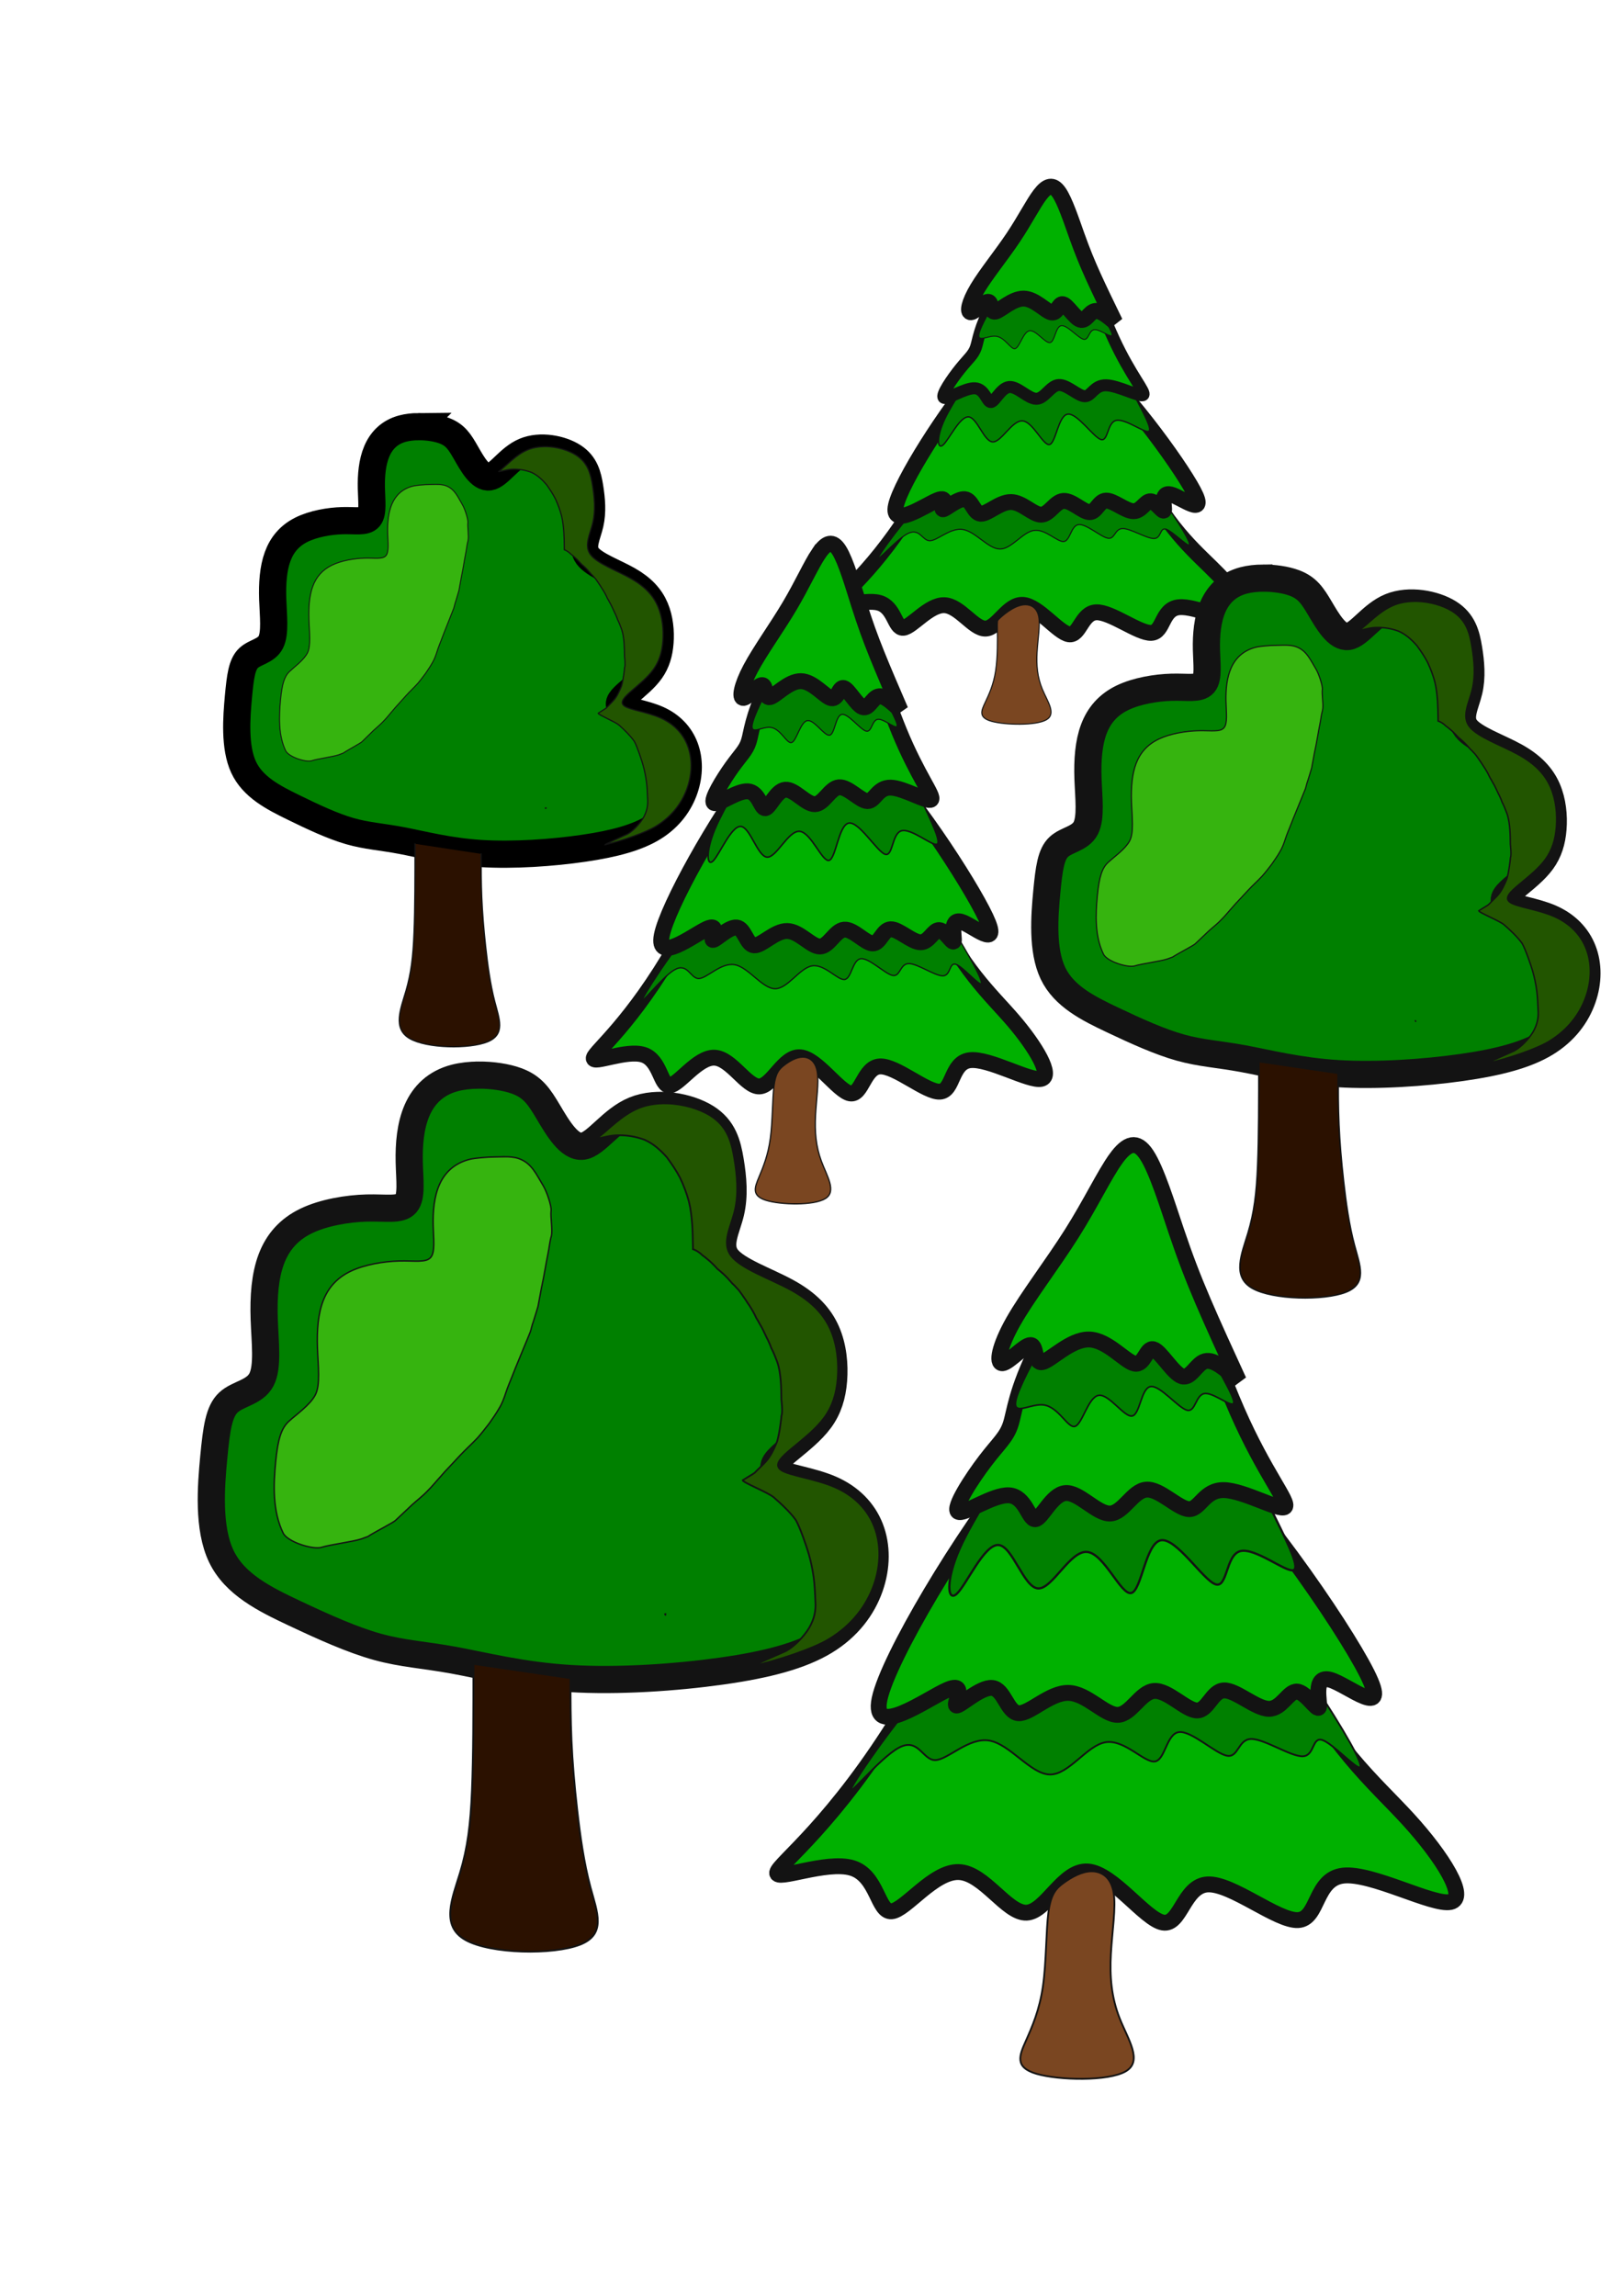 <?xml version="1.0" encoding="UTF-8" standalone="no"?>
<!-- Created with Inkscape (http://www.inkscape.org/) -->

<svg
   width="210mm"
   height="297mm"
   viewBox="0 0 210 297"
   version="1.1"
   id="svg575"
   inkscape:version="1.2.2 (732a01da63, 2022-12-09)"
   sodipodi:docname="mješovita šuma.svg"
   xmlns:inkscape="http://www.inkscape.org/namespaces/inkscape"
   xmlns:sodipodi="http://sodipodi.sourceforge.net/DTD/sodipodi-0.dtd"
   xmlns="http://www.w3.org/2000/svg"
   xmlns:svg="http://www.w3.org/2000/svg">
  <sodipodi:namedview
     id="namedview577"
     pagecolor="#ffffff"
     bordercolor="#000000"
     borderopacity="0.25"
     inkscape:showpageshadow="2"
     inkscape:pageopacity="0.0"
     inkscape:pagecheckerboard="0"
     inkscape:deskcolor="#d1d1d1"
     inkscape:document-units="mm"
     showgrid="false"
     inkscape:zoom="0.71624579"
     inkscape:cx="228.27359"
     inkscape:cy="564.75027"
     inkscape:window-width="1920"
     inkscape:window-height="991"
     inkscape:window-x="-9"
     inkscape:window-y="-9"
     inkscape:window-maximized="1"
     inkscape:current-layer="layer1" />
  <defs
     id="defs572">
    <inkscape:path-effect
       effect="bspline"
       id="path-effect382-8"
       is_visible="true"
       lpeversion="1"
       weight="33.333"
       steps="2"
       helper_size="0"
       apply_no_weight="true"
       apply_with_weight="true"
       only_selected="false" />
    <inkscape:path-effect
       effect="bspline"
       id="path-effect382-5"
       is_visible="true"
       lpeversion="1"
       weight="33.333"
       steps="2"
       helper_size="0"
       apply_no_weight="true"
       apply_with_weight="true"
       only_selected="false" />
    <inkscape:path-effect
       effect="bspline"
       id="path-effect386-0"
       is_visible="true"
       lpeversion="1"
       weight="33.333"
       steps="2"
       helper_size="0"
       apply_no_weight="true"
       apply_with_weight="true"
       only_selected="false" />
    <inkscape:path-effect
       effect="bspline"
       id="path-effect453-05"
       is_visible="true"
       lpeversion="1"
       weight="33.333"
       steps="2"
       helper_size="0"
       apply_no_weight="true"
       apply_with_weight="true"
       only_selected="false" />
    <inkscape:path-effect
       effect="bspline"
       id="path-effect1075-5"
       is_visible="true"
       lpeversion="1"
       weight="33.333"
       steps="2"
       helper_size="0"
       apply_no_weight="true"
       apply_with_weight="true"
       only_selected="false" />
    <inkscape:path-effect
       effect="bspline"
       id="path-effect453-0-94"
       is_visible="true"
       lpeversion="1"
       weight="33.333"
       steps="2"
       helper_size="0"
       apply_no_weight="true"
       apply_with_weight="true"
       only_selected="false" />
    <inkscape:path-effect
       effect="bspline"
       id="path-effect386-2-0"
       is_visible="true"
       lpeversion="1"
       weight="33.333"
       steps="2"
       helper_size="0"
       apply_no_weight="true"
       apply_with_weight="true"
       only_selected="false" />
    <inkscape:path-effect
       effect="bspline"
       id="path-effect453-6-3"
       is_visible="true"
       lpeversion="1"
       weight="33.333"
       steps="2"
       helper_size="0"
       apply_no_weight="true"
       apply_with_weight="true"
       only_selected="false" />
    <inkscape:path-effect
       effect="bspline"
       id="path-effect2293-0"
       is_visible="true"
       lpeversion="1"
       weight="33.333"
       steps="2"
       helper_size="0"
       apply_no_weight="true"
       apply_with_weight="true"
       only_selected="false" />
    <inkscape:path-effect
       effect="bspline"
       id="path-effect9164-1"
       is_visible="true"
       lpeversion="1"
       weight="33.333"
       steps="2"
       helper_size="0"
       apply_no_weight="true"
       apply_with_weight="true"
       only_selected="false" />
    <inkscape:path-effect
       effect="bspline"
       id="path-effect9164-1-3"
       is_visible="true"
       lpeversion="1"
       weight="33.333"
       steps="2"
       helper_size="0"
       apply_no_weight="true"
       apply_with_weight="true"
       only_selected="false" />
    <inkscape:path-effect
       effect="bspline"
       id="path-effect382-5-1"
       is_visible="true"
       lpeversion="1"
       weight="33.333"
       steps="2"
       helper_size="0"
       apply_no_weight="true"
       apply_with_weight="true"
       only_selected="false" />
    <inkscape:path-effect
       effect="bspline"
       id="path-effect386-0-8"
       is_visible="true"
       lpeversion="1"
       weight="33.333"
       steps="2"
       helper_size="0"
       apply_no_weight="true"
       apply_with_weight="true"
       only_selected="false" />
    <inkscape:path-effect
       effect="bspline"
       id="path-effect453-05-7"
       is_visible="true"
       lpeversion="1"
       weight="33.333"
       steps="2"
       helper_size="0"
       apply_no_weight="true"
       apply_with_weight="true"
       only_selected="false" />
    <inkscape:path-effect
       effect="bspline"
       id="path-effect1075-5-2"
       is_visible="true"
       lpeversion="1"
       weight="33.333"
       steps="2"
       helper_size="0"
       apply_no_weight="true"
       apply_with_weight="true"
       only_selected="false" />
    <inkscape:path-effect
       effect="bspline"
       id="path-effect453-0-94-0"
       is_visible="true"
       lpeversion="1"
       weight="33.333"
       steps="2"
       helper_size="0"
       apply_no_weight="true"
       apply_with_weight="true"
       only_selected="false" />
    <inkscape:path-effect
       effect="bspline"
       id="path-effect386-2-0-9"
       is_visible="true"
       lpeversion="1"
       weight="33.333"
       steps="2"
       helper_size="0"
       apply_no_weight="true"
       apply_with_weight="true"
       only_selected="false" />
    <inkscape:path-effect
       effect="bspline"
       id="path-effect453-6-3-9"
       is_visible="true"
       lpeversion="1"
       weight="33.333"
       steps="2"
       helper_size="0"
       apply_no_weight="true"
       apply_with_weight="true"
       only_selected="false" />
    <inkscape:path-effect
       effect="bspline"
       id="path-effect2293-0-1"
       is_visible="true"
       lpeversion="1"
       weight="33.333"
       steps="2"
       helper_size="0"
       apply_no_weight="true"
       apply_with_weight="true"
       only_selected="false" />
    <inkscape:path-effect
       effect="bspline"
       id="path-effect9164-1-34"
       is_visible="true"
       lpeversion="1"
       weight="33.333"
       steps="2"
       helper_size="0"
       apply_no_weight="true"
       apply_with_weight="true"
       only_selected="false" />
    <inkscape:path-effect
       effect="bspline"
       id="path-effect382-5-3"
       is_visible="true"
       lpeversion="1"
       weight="33.333"
       steps="2"
       helper_size="0"
       apply_no_weight="true"
       apply_with_weight="true"
       only_selected="false" />
    <inkscape:path-effect
       effect="bspline"
       id="path-effect386-0-9"
       is_visible="true"
       lpeversion="1"
       weight="33.333"
       steps="2"
       helper_size="0"
       apply_no_weight="true"
       apply_with_weight="true"
       only_selected="false" />
    <inkscape:path-effect
       effect="bspline"
       id="path-effect453-05-5"
       is_visible="true"
       lpeversion="1"
       weight="33.333"
       steps="2"
       helper_size="0"
       apply_no_weight="true"
       apply_with_weight="true"
       only_selected="false" />
    <inkscape:path-effect
       effect="bspline"
       id="path-effect1075-5-6"
       is_visible="true"
       lpeversion="1"
       weight="33.333"
       steps="2"
       helper_size="0"
       apply_no_weight="true"
       apply_with_weight="true"
       only_selected="false" />
    <inkscape:path-effect
       effect="bspline"
       id="path-effect453-0-94-9"
       is_visible="true"
       lpeversion="1"
       weight="33.333"
       steps="2"
       helper_size="0"
       apply_no_weight="true"
       apply_with_weight="true"
       only_selected="false" />
    <inkscape:path-effect
       effect="bspline"
       id="path-effect386-2-0-1"
       is_visible="true"
       lpeversion="1"
       weight="33.333"
       steps="2"
       helper_size="0"
       apply_no_weight="true"
       apply_with_weight="true"
       only_selected="false" />
    <inkscape:path-effect
       effect="bspline"
       id="path-effect453-6-3-5"
       is_visible="true"
       lpeversion="1"
       weight="33.333"
       steps="2"
       helper_size="0"
       apply_no_weight="true"
       apply_with_weight="true"
       only_selected="false" />
    <inkscape:path-effect
       effect="bspline"
       id="path-effect2293-0-4"
       is_visible="true"
       lpeversion="1"
       weight="33.333"
       steps="2"
       helper_size="0"
       apply_no_weight="true"
       apply_with_weight="true"
       only_selected="false" />
  </defs>
  <g
     inkscape:label="Layer 1"
     inkscape:groupmode="layer"
     id="layer1">
    <path
       style="fill:#00b100;stroke:#131313;stroke-width:2.053;stroke-linecap:round;paint-order:stroke fill markers;stroke-dasharray:none"
       d="m 144.348,182.149 c -8.581,1.507 -18.891,25.044 -27.626,39.39 -8.735,14.346 -15.894,19.5 -16.16,20.692 -0.266,1.192 6.36,-1.578 9.673,-0.583 3.313,0.994 3.313,5.753 5.12,5.61 1.807,-0.142 5.421,-5.184 8.697,-5.078 3.276,0.107 6.212,5.362 8.772,5.255 2.56,-0.107 4.744,-5.575 7.944,-5.326 3.2,0.249 7.417,6.214 9.714,6.605 2.297,0.391 2.673,-4.794 5.798,-4.936 3.125,-0.142 8.998,4.758 11.671,4.616 2.673,-0.142 2.146,-5.326 5.836,-5.752 3.69,-0.426 11.596,3.906 13.893,3.409 2.297,-0.497 -1.017,-5.823 -5.459,-10.688 -4.443,-4.865 -10.015,-9.268 -16.227,-21.732 -6.212,-12.464 -13.064,-32.988 -21.646,-31.481 z"
       id="path380-9"
       sodipodi:nodetypes="cccccccccccccccc"
       inkscape:original-d="m 146.07702,160.11774 c -10.3099,23.53808 -20.61986,47.07543 -30.93047,70.6135 -7.1591,5.15415 -14.31816,10.30781 -21.47763,15.46135 6.62671,-2.76955 13.25288,-5.53923 19.87893,-8.30921 2.6e-4,4.75861 2.6e-4,9.51676 0,14.27479 3.6147,-5.0422 7.22897,-10.08442 10.84306,-15.12702 2.93699,5.25576 5.87358,10.51105 8.80999,15.7662 2.18397,-5.46831 4.3676,-10.93668 6.551,-16.40537 4.21709,5.96595 8.43375,11.93143 12.65023,17.89676 0.37676,-5.18424 0.75325,-10.36851 1.12949,-15.55312 5.87369,4.90062 11.7469,9.80084 17.61995,14.70089 -0.52684,-5.18423 -1.05392,-10.3685 -1.58128,-15.55313 7.90682,4.33247 15.81306,8.66455 23.71919,12.99644 -3.31297,-5.32626 -6.62605,-10.65257 -9.93947,-15.97923 -5.57197,-4.40301 -11.14398,-8.80609 -16.71637,-13.20951 -6.85208,-20.52462 -13.70415,-41.04865 -20.55662,-61.57334 z"
       inkscape:path-effect="#path-effect382-5" />
    <path
       style="fill:#008000;stroke:#131313;stroke-width:0.233;stroke-linecap:round;paint-order:stroke fill markers"
       d="m 125.931,211.432 c -7.867,7.886 -14.627,17.731 -15.711,19.774 -1.085,2.043 3.506,-3.715 6.064,-5.103 2.559,-1.388 3.086,1.595 4.705,1.595 1.619,-1.7e-4 4.33,-2.983 7.017,-2.526 2.687,0.457 5.351,4.353 7.836,4.388 2.485,0.035 4.791,-3.79 7.224,-4.175 2.433,-0.386 4.993,2.668 6.349,2.491 1.355,-0.178 1.506,-3.586 3.125,-3.799 1.619,-0.213 4.706,2.77 6.212,3.054 1.506,0.284 1.431,-2.131 3.125,-2.166 1.694,-0.035 5.158,2.308 6.702,2.237 1.544,-0.071 1.167,-2.557 2.527,-2.099 1.36,0.457 4.455,3.857 4.882,3.519 0.428,-0.338 -1.812,-4.415 -6.296,-11.193 -4.484,-6.778 -11.213,-16.257 -19.065,-18.033 -7.852,-1.776 -16.827,4.151 -24.694,12.037 z"
       id="path384-7"
       sodipodi:nodetypes="ccccccccccccccccc"
       inkscape:original-d="m 124.82303,209.47345 c -6.75936,9.84526 -13.51885,19.69004 -20.27888,29.535 4.59068,-5.7585 9.18094,-11.51699 13.77101,-17.27586 0.52737,2.98309 1.05445,5.96583 1.58127,8.94838 2.7111,-2.9826 5.42181,-5.96534 8.13231,-8.94838 2.66411,3.89654 5.32783,7.7926 7.99145,11.68865 2.30623,-3.82504 4.61208,-7.65016 6.91775,-11.4756 2.56048,3.05412 5.12058,6.10787 7.68049,9.16144 0.15086,-3.40872 0.30145,-6.81757 0.45178,-10.22671 3.08759,2.98309 6.17479,5.96582 9.26179,8.94837 -0.0751,-2.41444 -0.15034,-4.82905 -0.2259,-7.24392 3.46408,2.34392 6.92777,4.68748 10.39126,7.03086 -0.37624,-2.48546 -0.75273,-4.97107 -1.12949,-7.45699 3.09563,3.40053 6.19081,6.80058 9.28592,10.20061 -2.23963,-4.07689 -4.47939,-8.15379 -6.71955,-12.23118 -6.72864,-9.47878 -13.45729,-18.95742 -20.18633,-28.43651 -8.97487,5.92764 -17.94966,11.8548 -26.92488,17.78184 z"
       inkscape:path-effect="#path-effect386-0" />
    <path
       style="fill:#00b100;fill-opacity:1;stroke:#131313;stroke-width:2.053;stroke-linecap:round;paint-order:stroke fill markers;stroke-dasharray:none"
       d="m 131.795,189.481 c -7.405,9.149 -16.869,25.031 -17.988,30.315 -1.119,5.284 6.106,-0.03 8.767,-1.189 2.661,-1.159 0.758,1.838 1.162,2.022 0.404,0.184 3.115,-2.443 4.658,-2.266 1.544,0.178 1.92,3.16 3.388,3.267 1.468,0.106 4.028,-2.663 6.438,-2.628 2.41,0.036 4.669,2.876 6.4,2.841 1.732,-0.036 2.937,-2.947 4.706,-3.089 1.77,-0.142 4.104,2.486 5.534,2.521 1.431,0.035 1.958,-2.521 3.501,-2.592 1.544,-0.071 4.104,2.344 5.798,2.379 1.694,0.035 2.522,-2.308 3.672,-2.228 1.15,0.08 2.62,2.584 2.824,2.027 0.204,-0.557 -0.859,-4.174 1.43,-3.563 2.289,0.611 7.93,5.451 4.79,-0.81 -3.141,-6.261 -15.063,-23.622 -23.697,-31.096 -8.634,-7.474 -13.98,-5.059 -21.386,4.09 z"
       id="path451-95"
       sodipodi:nodetypes="cccccccccccccccccc"
       inkscape:original-d="m 133.85338,182.74659 c -9.46367,15.88286 -18.9274,31.76512 -28.3918,47.64779 7.22569,-5.31433 14.45081,-10.62868 21.67582,-15.9434 -1.90252,2.99672 -3.80528,5.99318 -5.70834,8.98942 2.71108,-2.62751 5.42178,-5.25516 8.1323,-7.88311 0.37675,2.98311 0.75323,5.96584 1.12947,8.94839 2.56048,-2.76955 5.1206,-5.53923 7.68051,-8.30921 2.25927,2.84106 4.51819,5.68176 6.77691,8.52226 1.20506,-2.91158 2.40983,-5.82331 3.61434,-8.73531 2.33458,2.62799 4.66879,5.25563 7.0028,7.88309 0.52737,-2.55648 1.05445,-5.11312 1.58128,-7.67004 2.56048,2.41493 5.1206,4.82953 7.6805,7.24393 0.82856,-2.34343 1.65684,-4.68701 2.48487,-7.03088 1.47093,2.50398 2.9415,5.00759 4.41191,7.51109 -1.06265,-3.61744 -2.12549,-7.2349 -3.18866,-10.85283 5.64147,4.84007 11.28244,9.67971 16.92327,14.51918 -11.9219,-17.36119 -23.84405,-34.72261 -35.76649,-52.08428 -5.34607,2.41492 -10.69219,4.82952 -16.03869,7.24391 z"
       inkscape:path-effect="#path-effect453-05" />
    <path
       style="fill:#008000;fill-opacity:1;stroke:#131313;stroke-width:0.291;stroke-linecap:round;paint-order:stroke fill markers"
       d="m 138.688,168.898 c -3.075,4.947 -4.005,10.734 -6.414,16.334 -2.408,5.6 -6.294,11.011 -8.119,15.138 -1.825,4.128 -1.587,6.97 -0.337,5.792 1.25,-1.179 3.512,-6.378 5.354,-6.291 1.842,0.087 3.264,5.462 5.118,5.615 1.855,0.154 4.143,-4.913 6.368,-4.717 2.225,0.195 4.388,5.652 5.725,5.31 1.337,-0.342 1.849,-6.481 3.833,-6.821 1.984,-0.34 5.439,5.121 7.033,5.688 1.595,0.568 1.329,-3.758 3.214,-4.277 1.885,-0.52 5.921,2.766 6.898,2.461 0.977,-0.305 -1.105,-4.2 -3.17,-8.441 -2.065,-4.241 -4.112,-8.827 -6.107,-15.376 -1.995,-6.549 -3.938,-15.061 -7.52,-17.264 -3.582,-2.203 -8.802,1.902 -11.877,6.849 z"
       id="path1073-0"
       sodipodi:nodetypes="cccccccccccccccc"
       inkscape:original-d="m 136.54265,168.05718 c -0.9299,5.78767 -1.86002,11.5749 -2.79046,17.36219 -3.88612,5.41203 -7.77213,10.82329 -11.65887,16.23496 0.23762,2.84331 0.47495,5.68607 0.71204,8.52878 2.26274,-5.19961 4.52516,-10.3993 6.78738,-15.5994 1.42186,5.37478 2.84334,10.74886 4.26462,16.12298 2.2884,-5.0664 4.57642,-10.1328 6.86436,-15.19982 2.16287,5.45736 4.32531,10.91408 6.48759,16.3708 0.51217,-6.13974 1.02407,-12.27959 1.53572,-18.41988 3.45558,5.46108 6.91064,10.92152 10.36559,16.38194 -0.26574,-4.32517 -0.53173,-8.65041 -0.79801,-12.9762 4.03623,3.28615 8.07193,6.57187 12.10747,9.85742 -2.08187,-3.89538 -4.16392,-7.79089 -6.2464,-11.68693 -2.04716,-4.58588 -4.09442,-9.1716 -6.14206,-13.75787 -1.94262,-8.51203 -3.88542,-17.02401 -5.82854,-25.53644 -5.21999,4.10615 -10.44001,8.21187 -15.66043,12.31747 z"
       inkscape:path-effect="#path-effect1075-5" />
    <path
       style="fill:#00b100;fill-opacity:1;stroke:#131313;stroke-width:2.053;stroke-linecap:round;paint-order:stroke fill markers;stroke-dasharray:none"
       d="m 134.33,174.141 c -2.944,5.955 -3.027,8.502 -3.574,10.16 -0.547,1.659 -1.559,2.429 -3.29,4.702 -1.732,2.272 -4.184,6.045 -3.505,6.553 0.679,0.508 4.487,-2.249 6.603,-2.114 2.116,0.135 2.538,3.16 3.388,3.094 0.851,-0.066 2.129,-3.224 3.899,-3.383 1.769,-0.159 4.028,2.682 5.76,2.646 1.732,-0.036 2.937,-2.947 4.706,-3.089 1.77,-0.142 4.104,2.486 5.534,2.521 1.431,0.035 1.958,-2.521 4.531,-2.463 2.573,0.059 7.193,2.732 7.857,2.185 0.665,-0.547 -2.625,-4.315 -6.178,-12.434 -3.552,-8.119 -7.366,-20.589 -12.175,-22.143 -4.809,-1.554 -10.613,7.809 -13.556,13.764 z"
       id="path451-4-4"
       sodipodi:nodetypes="ccccccccccccccc"
       inkscape:original-d="m 131.46927,177.5494 c -0.0829,2.54687 -0.16618,5.09343 -0.24966,7.63985 -1.01121,0.77114 -2.02262,1.54199 -3.03436,2.31266 -2.45169,3.77365 -4.90347,7.54682 -7.35569,11.31995 3.80934,-2.75697 7.61817,-5.51403 11.42698,-8.27151 0.42252,3.02627 0.84476,6.05208 1.26677,9.07785 1.27918,-3.15798 2.55805,-6.31607 3.83668,-9.47448 2.25928,2.84106 4.5182,5.68175 6.77691,8.52226 1.20508,-2.91158 2.40983,-5.8233 3.61435,-8.73531 2.33458,2.628 4.6688,5.25564 7.00281,7.88309 0.52737,-2.55648 1.05446,-5.11312 1.58129,-7.67004 4.6196,2.67385 9.23887,5.34738 13.85803,8.02078 -3.28986,-3.76769 -6.57988,-7.53547 -9.87021,-11.30357 -3.81388,-12.47008 -7.62794,-24.94017 -11.44243,-37.41099 -5.80367,9.36358 -11.60737,18.72656 -17.41147,28.08946 z"
       inkscape:path-effect="#path-effect453-0-94" />
    <path
       style="fill:#008000;stroke:#131313;stroke-width:0.204;stroke-linecap:round;paint-order:stroke fill markers"
       d="m 132.002,179.542 c -1.867,4.408 0.975,1.983 2.979,2.203 2.003,0.22 3.167,3.084 4.122,2.774 0.955,-0.31 1.7,-3.793 3.049,-4.006 1.348,-0.213 3.298,2.844 4.331,2.666 1.032,-0.178 1.147,-3.59 2.381,-3.803 1.233,-0.213 3.585,2.773 4.732,3.057 1.147,0.284 1.09,-2.133 2.381,-2.168 1.291,-0.036 3.929,2.31 3.641,0.945 -0.288,-1.366 -3.504,-6.443 -6.09,-11.821 -2.586,-5.378 -4.544,-11.055 -8.811,-8.274 -4.268,2.781 -10.845,14.021 -12.713,18.429 z"
       id="path384-2-9"
       sodipodi:nodetypes="cccccccccccc"
       inkscape:original-d="m 127.29163,186.37461 c 2.84318,-2.42455 5.68601,-4.84927 8.52867,-7.27432 1.16424,2.8643 2.32817,5.72828 3.49188,8.59208 0.74591,-3.48328 1.49156,-6.96669 2.23707,-10.45041 1.95048,3.05723 3.90069,6.11409 5.85074,9.17079 0.11488,-3.41222 0.22964,-6.82454 0.34416,-10.23716 2.35204,2.98614 4.70376,5.97192 7.05534,8.9575 -0.0571,-2.41691 -0.1145,-4.83396 -0.17208,-7.25131 2.63882,2.3463 5.27735,4.69226 7.91573,7.03803 -3.21524,-5.07757 -6.43058,-10.15516 -9.64626,-15.23312 -1.95706,-5.67731 -3.9144,-11.3549 -5.872,-17.03271 -6.57746,11.24043 -13.15516,22.48055 -19.73325,33.72063 z"
       inkscape:path-effect="#path-effect386-2-0" />
    <path
       style="fill:#00b100;fill-opacity:1;stroke:#131313;stroke-width:2.053;stroke-linecap:round;paint-order:stroke fill markers;stroke-dasharray:none"
       d="m 144.376,149.915 c -1.479,2.049 -3.21,5.718 -5.702,9.664 -2.492,3.946 -5.746,8.17 -7.569,11.391 -1.823,3.222 -2.216,5.441 -1.4,5.388 0.816,-0.053 2.84,-2.379 3.652,-2.352 0.811,0.027 0.41,2.405 1.489,2.209 1.079,-0.196 3.64,-2.965 6.049,-2.93 2.41,0.036 4.669,2.876 5.92,3.121 1.251,0.245 1.495,-2.106 2.418,-1.859 0.923,0.246 2.525,3.09 3.681,3.492 1.156,0.402 1.866,-1.636 3.021,-1.945 1.155,-0.308 2.754,1.113 4.353,2.535 -1.647,-3.587 -3.293,-7.174 -4.614,-10.259 -1.32,-3.085 -2.314,-5.669 -3.487,-9.146 -1.173,-3.477 -2.525,-7.848 -3.814,-9.819 -1.29,-1.971 -2.518,-1.542 -3.997,0.508 z"
       id="path451-9-65"
       sodipodi:nodetypes="cccccccccccccccc"
       inkscape:original-d="m 144.62752,148.29543 c -1.73028,3.66899 -3.46082,7.33765 -5.19168,11.00621 -3.25349,4.22389 -6.50702,8.44727 -9.76103,12.67069 -0.39245,2.2199 -0.78517,4.43942 -1.17816,6.65886 2.02468,-2.32539 4.04898,-4.6509 6.07314,-6.97677 -0.40118,2.37886 -0.80259,4.75739 -1.20426,7.13571 2.56047,-2.76955 5.12058,-5.53921 7.68048,-8.3092 2.25928,2.84107 4.5182,5.68175 6.77691,8.52226 0.2441,-2.35052 0.48792,-4.70113 0.7315,-7.05214 1.60242,2.8438 3.20446,5.68718 4.80634,8.53048 0.71041,-2.03858 1.42053,-4.07731 2.1304,-6.11633 1.59946,1.42223 4.79765,4.26599 4.79765,4.26599 0,0 -3.29334,-7.1737 -4.94044,-10.76104 -0.99382,-2.58336 -1.98781,-5.16678 -2.98216,-7.75062 -1.35146,-4.37055 -2.70313,-8.74118 -4.05509,-13.11213 -1.2276,0.42958 -2.45547,0.85893 -3.6836,1.28803 z"
       inkscape:path-effect="#path-effect453-6-3" />
    <path
       style="fill:#7a4621;fill-opacity:1;stroke:#131313;stroke-width:0.233;stroke-linecap:round;paint-order:stroke fill markers"
       d="m 135.659,247.36 c -0.317,2.391 -0.264,6.475 -0.713,9.588 -0.449,3.113 -1.399,5.254 -2.218,7.097 -0.819,1.843 -1.505,3.387 1.373,4.233 2.878,0.847 9.32,0.996 11.565,-0.324 2.244,-1.32 0.29,-4.109 -0.792,-6.848 -1.083,-2.739 -1.294,-5.429 -1.135,-8.342 0.158,-2.914 0.686,-6.051 0.343,-7.994 -0.343,-1.942 -1.558,-2.689 -2.825,-2.69 -1.267,-1.2e-4 -2.588,0.747 -3.591,1.469 -1.003,0.722 -1.69,1.419 -2.007,3.81 z"
       id="path2291-0"
       sodipodi:nodetypes="ccccccccccc"
       inkscape:original-d="m 135.2897,245.66685 c 0.053,4.0843 0.10585,8.16836 0.15842,12.25215 -0.95028,2.14191 -1.90079,4.28351 -2.85158,6.42489 -0.68625,1.54424 -1.37271,3.08815 -2.05947,4.63193 6.44286,0.14965 12.88507,0.29906 19.3274,0.44823 -1.95364,-2.78891 -3.90747,-5.57795 -5.86159,-8.36731 -0.21097,-2.6893 -0.42219,-5.37874 -0.63368,-8.06848 0.52834,-3.13754 1.05639,-6.27523 1.58421,-9.41322 -1.21432,-0.74684 -2.42887,-1.49392 -3.6437,-2.24125 -1.31994,0.74734 -2.64008,1.49441 -3.96053,2.24125 -0.68624,0.69754 -1.37273,1.39481 -2.05948,2.09181 z"
       inkscape:path-effect="#path-effect2293-0" />
    <path
       style="fill:#00b100;stroke:#131313;stroke-width:2.053;stroke-linecap:round;paint-order:stroke fill markers;stroke-dasharray:none"
       d="m 134.56,43.731 c -5.236,0.867 -11.526,14.418 -16.855,22.677 -5.329,8.259 -9.697,11.226 -9.86,11.913 -0.163,0.686 3.88,-0.908 5.902,-0.336 2.021,0.573 2.021,3.312 3.124,3.23 1.103,-0.082 3.308,-2.985 5.306,-2.923 1.999,0.061 3.79,3.087 5.352,3.026 1.562,-0.061 2.894,-3.21 4.847,-3.066 1.953,0.143 4.525,3.578 5.927,3.802 1.401,0.225 1.631,-2.76 3.538,-2.842 1.907,-0.082 5.49,2.739 7.121,2.658 1.631,-0.082 1.309,-3.066 3.561,-3.312 2.251,-0.245 7.075,2.249 8.476,1.963 1.401,-0.286 -0.62,-3.353 -3.331,-6.153 -2.711,-2.801 -6.11,-5.336 -9.901,-12.511 -3.79,-7.176 -7.971,-18.992 -13.207,-18.124 z"
       id="path380-9-73"
       sodipodi:nodetypes="cccccccccccccccc"
       inkscape:original-d="m 135.61444,31.046779 c -6.29039,13.551254 -12.58082,27.102088 -18.87164,40.653337 -4.36798,2.967327 -8.73595,5.934373 -13.10416,8.901349 4.04316,-1.594474 8.08599,-3.189024 12.12875,-4.783746 1.6e-4,2.739608 1.6e-4,5.478953 0,8.218228 2.20544,-2.902877 4.41062,-5.805765 6.61568,-8.708871 1.79195,3.025826 3.58365,6.051382 5.37525,9.076857 1.33251,-3.148195 2.66481,-6.296424 3.99697,-9.444838 2.57297,3.434695 5.14569,6.869118 7.71829,10.303455 0.22987,-2.984651 0.45958,-5.969319 0.68914,-8.954183 3.58372,2.821366 7.16714,5.642502 10.75047,8.463541 -0.32144,-2.984646 -0.64303,-5.969314 -0.96479,-8.954189 4.8242,2.494273 9.64804,4.988321 14.47181,7.482261 -2.02134,-3.066414 -4.04276,-6.132857 -6.06438,-9.199502 -3.39963,-2.534884 -6.79928,-5.069809 -10.19917,-7.604929 -4.18066,-11.816357 -8.36132,-23.632373 -12.54222,-35.44877 z"
       inkscape:path-effect="#path-effect382-5-3" />
    <path
       style="fill:#008000;stroke:#131313;stroke-width:0.138;stroke-linecap:round;paint-order:stroke fill markers"
       d="m 123.323,60.589 c -4.8,4.54 -8.924,10.208 -9.586,11.384 -0.662,1.176 2.139,-2.139 3.7,-2.938 1.561,-0.799 1.883,0.918 2.871,0.918 0.988,-1.05e-4 2.642,-1.717 4.281,-1.454 1.64,0.263 3.265,2.506 4.781,2.526 1.516,0.02 2.923,-2.182 4.408,-2.404 1.485,-0.222 3.047,1.536 3.873,1.434 0.827,-0.102 0.919,-2.065 1.907,-2.187 0.988,-0.123 2.871,1.595 3.79,1.758 0.919,0.164 0.873,-1.227 1.907,-1.247 1.034,-0.02 3.147,1.329 4.089,1.288 0.942,-0.041 0.712,-1.472 1.542,-1.209 0.829,0.263 2.718,2.221 2.979,2.026 0.261,-0.195 -1.106,-2.542 -3.842,-6.444 -2.736,-3.902 -6.841,-9.359 -11.632,-10.382 -4.791,-1.022 -10.267,2.39 -15.067,6.93 z"
       id="path384-7-5"
       sodipodi:nodetypes="ccccccccccccccccc"
       inkscape:original-d="m 122.64672,59.461661 c -4.12409,5.668076 -8.24826,11.335876 -12.37277,17.003779 2.80092,-3.315262 5.60158,-6.630518 8.40212,-9.945993 0.32177,1.717413 0.64335,3.434625 0.96478,5.151727 1.65413,-1.717131 3.30802,-3.434343 4.96177,-5.151727 1.62546,2.243301 3.25068,4.486326 4.87583,6.729345 1.40711,-2.202137 2.81398,-4.404321 4.22074,-6.606689 1.56222,1.758307 3.12422,3.5164 4.6861,5.27439 0.092,-1.962456 0.18392,-3.924986 0.27565,-5.887683 1.88383,1.717413 3.76742,3.434619 5.6509,5.151722 -0.0458,-1.390033 -0.0917,-2.780163 -0.13783,-4.170442 2.11354,1.349432 4.22685,2.698658 6.34003,4.04778 -0.22956,-1.43092 -0.45927,-2.861926 -0.68914,-4.29311 1.88874,1.95774 3.7772,3.915204 5.66563,5.872656 -1.36647,-2.347132 -2.73302,-4.694269 -4.09981,-7.041688 -4.10535,-5.457088 -8.2107,-10.914095 -12.3163,-16.37136 -5.47584,3.412638 -10.95164,6.825 -16.4277,10.237293 z"
       inkscape:path-effect="#path-effect386-0-9" />
    <path
       style="fill:#00b100;fill-opacity:1;stroke:#131313;stroke-width:2.053;stroke-linecap:round;paint-order:stroke fill markers;stroke-dasharray:none"
       d="m 126.9,47.951 c -4.518,5.267 -10.292,14.411 -10.975,17.453 -0.683,3.042 3.725,-0.017 5.349,-0.685 1.624,-0.667 0.463,1.058 0.709,1.164 0.247,0.106 1.9,-1.407 2.842,-1.304 0.942,0.102 1.172,1.82 2.067,1.881 0.896,0.061 2.458,-1.533 3.928,-1.513 1.47,0.021 2.848,1.656 3.905,1.635 1.057,-0.021 1.792,-1.697 2.871,-1.779 1.08,-0.082 2.504,1.431 3.377,1.451 0.873,0.02 1.194,-1.451 2.136,-1.492 0.942,-0.041 2.504,1.349 3.538,1.37 1.034,0.02 1.539,-1.329 2.24,-1.283 0.701,0.046 1.599,1.488 1.723,1.167 0.124,-0.321 -0.524,-2.403 0.873,-2.052 1.397,0.352 4.838,3.138 2.922,-0.466 -1.916,-3.604 -9.19,-13.6 -14.458,-17.902 -5.268,-4.303 -8.53,-2.913 -13.048,2.355 z"
       id="path451-95-3"
       sodipodi:nodetypes="cccccccccccccccccc"
       inkscape:original-d="m 128.15642,44.074575 c -5.77408,9.14402 -11.54819,18.287694 -17.32271,27.431605 4.40861,-3.059546 8.81688,-6.119104 13.22508,-9.178874 -1.16079,1.72526 -2.32172,3.450371 -3.48283,5.175355 1.65411,-1.5127 3.30799,-3.025481 4.96176,-4.538434 0.22987,1.717424 0.45957,3.43463 0.68913,5.151733 1.56223,-1.594475 3.12423,-3.189025 4.68611,-4.783747 1.37845,1.635644 2.75669,3.271081 4.1348,4.906403 0.73525,-1.676244 1.47032,-3.352574 2.20523,-5.029059 1.42439,1.512976 2.84857,3.025751 4.27262,4.538422 0.32176,-1.471807 0.64335,-2.943706 0.96479,-4.415766 1.56222,1.390314 3.12423,2.780439 4.68611,4.170448 0.50553,-1.349151 1.01089,-2.698388 1.51609,-4.047792 0.89746,1.441582 1.7947,2.882951 2.69184,4.324256 -0.64835,-2.082618 -1.29682,-4.165249 -1.9455,-6.24815 3.44204,2.786507 6.88377,5.572766 10.32541,8.358928 -7.27392,-9.995119 -14.54799,-19.99037 -21.82223,-29.985765 -3.26181,1.390309 -6.52364,2.780433 -9.7857,4.170437 z"
       inkscape:path-effect="#path-effect453-05-5" />
    <path
       style="fill:#008000;fill-opacity:1;stroke:#131313;stroke-width:0.172;stroke-linecap:round;paint-order:stroke fill markers"
       d="m 131.106,36.102 c -1.876,2.848 -2.444,6.18 -3.913,9.403 -1.469,3.224 -3.84,6.339 -4.954,8.715 -1.113,2.376 -0.968,4.013 -0.206,3.334 0.763,-0.679 2.143,-3.672 3.267,-3.622 1.124,0.05 1.991,3.144 3.123,3.233 1.132,0.089 2.528,-2.828 3.885,-2.716 1.358,0.112 2.677,3.254 3.493,3.057 0.816,-0.197 1.128,-3.731 2.338,-3.927 1.21,-0.195 3.318,2.948 4.291,3.275 0.973,0.327 0.811,-2.163 1.961,-2.463 1.15,-0.299 3.612,1.592 4.208,1.417 0.596,-0.176 -0.674,-2.418 -1.934,-4.86 -1.26,-2.442 -2.509,-5.082 -3.726,-8.852 -1.217,-3.77 -2.403,-8.671 -4.588,-9.939 -2.185,-1.268 -5.37,1.095 -7.246,3.943 z"
       id="path1073-0-8"
       sodipodi:nodetypes="cccccccccccccccc"
       inkscape:original-d="m 129.79722,35.617643 c -0.56736,3.332056 -1.13485,6.663858 -1.70254,9.995694 -2.37104,3.115794 -4.74202,6.231144 -7.11344,9.34673 0.14498,1.63694 0.28978,3.273563 0.43444,4.910157 1.38057,-2.9935 2.76094,-5.987046 4.14119,-8.980827 0.86752,3.094348 1.73481,6.188292 2.60198,9.282261 1.39622,-2.916809 2.79221,-5.833618 4.18815,-8.750783 1.31964,3.14189 2.63901,6.283413 3.95828,9.424935 0.31249,-3.534748 0.62482,-7.069559 0.93699,-10.604624 2.10836,3.144032 4.2164,6.287696 6.32437,9.431349 -0.16214,-2.490071 -0.32443,-4.980182 -0.48689,-7.470609 2.46262,1.89189 4.92493,3.783532 7.38714,5.675076 -1.27022,-2.242633 -2.54054,-4.485341 -3.81112,-6.728355 -1.24904,-2.640165 -2.49814,-5.280239 -3.74746,-7.920629 -1.18526,-4.900513 -2.37062,-9.800998 -3.55618,-14.70174 -3.18487,2.363975 -6.36977,4.727705 -9.55491,7.091365 z"
       inkscape:path-effect="#path-effect1075-5-6" />
    <path
       style="fill:#00b100;fill-opacity:1;stroke:#131313;stroke-width:1.553;stroke-linecap:round;paint-order:stroke fill markers;stroke-dasharray:none"
       d="m 128.447,39.12 c -1.796,3.428 -1.847,4.894 -2.181,5.849 -0.334,0.955 -0.951,1.399 -2.008,2.707 -1.057,1.308 -2.553,3.48 -2.138,3.773 0.414,0.292 2.738,-1.295 4.029,-1.217 1.291,0.077 1.548,1.819 2.067,1.781 0.519,-0.038 1.299,-1.856 2.379,-1.948 1.079,-0.091 2.458,1.544 3.514,1.524 1.057,-0.021 1.792,-1.697 2.871,-1.779 1.08,-0.082 2.504,1.431 3.377,1.451 0.873,0.02 1.194,-1.451 2.765,-1.418 1.57,0.034 4.388,1.573 4.794,1.258 0.406,-0.315 -1.602,-2.484 -3.769,-7.158 -2.167,-4.674 -4.494,-11.854 -7.429,-12.748 -2.934,-0.895 -6.475,4.496 -8.271,7.924 z"
       id="path451-4-4-68"
       sodipodi:nodetypes="ccccccccccccccc"
       inkscape:original-d="m 126.7018,41.082468 c -0.0506,1.466274 -0.10139,2.93237 -0.15233,4.398386 -0.61697,0.443957 -1.23406,0.887748 -1.85135,1.331435 -1.49586,2.172552 -2.99176,4.344827 -4.48794,6.517079 2.3242,-1.587232 4.64808,-3.174516 6.97196,-4.762042 0.25779,1.742272 0.51541,3.48428 0.77289,5.226265 0.78047,-1.8181 1.56075,-3.636264 2.34088,-5.454612 1.37845,1.635645 2.75669,3.271076 4.1348,4.906404 0.73526,-1.676244 1.47031,-3.352569 2.20523,-5.02906 1.42439,1.512982 2.84857,3.025757 4.27263,4.538423 0.32176,-1.471807 0.64335,-2.943706 0.96479,-4.415767 2.81856,1.539379 5.63692,3.078574 8.45521,4.617694 -2.00725,-2.169121 -4.01459,-4.338293 -6.02212,-6.507649 -2.32696,-7.179227 -4.65404,-14.35846 -6.98138,-21.538112 -3.541,5.390764 -7.08201,10.781183 -10.62327,16.171556 z"
       inkscape:path-effect="#path-effect453-0-94-9" />
    <path
       style="fill:#008000;stroke:#131313;stroke-width:0.121;stroke-linecap:round;paint-order:stroke fill markers"
       d="m 127.027,42.23 c -1.139,2.538 0.595,1.142 1.818,1.268 1.222,0.127 1.933,1.775 2.515,1.597 0.583,-0.178 1.037,-2.184 1.86,-2.307 0.823,-0.123 2.012,1.637 2.642,1.535 0.63,-0.102 0.7,-2.067 1.452,-2.19 0.753,-0.123 2.187,1.596 2.887,1.76 0.7,0.164 0.665,-1.228 1.452,-1.248 0.788,-0.02 2.397,1.33 2.221,0.544 -0.176,-0.786 -2.138,-3.71 -3.716,-6.806 -1.578,-3.096 -2.772,-6.365 -5.376,-4.763 -2.604,1.601 -6.617,8.072 -7.756,10.61 z"
       id="path384-2-9-9"
       sodipodi:nodetypes="cccccccccccc"
       inkscape:original-d="m 124.15289,46.163285 c 1.73471,-1.395853 3.46921,-2.791804 5.20361,-4.187944 0.71033,1.649024 1.42048,3.297863 2.1305,4.946599 0.4551,-2.00538 0.91005,-4.010836 1.3649,-6.01647 1.19005,1.760097 2.37994,3.519981 3.56972,5.279772 0.0701,-1.96447 0.14011,-3.928998 0.20998,-5.893699 1.43506,1.71917 2.86991,3.438132 4.30468,5.156978 -0.0348,-1.391454 -0.0699,-2.782989 -0.10499,-4.174696 1.61003,1.350803 3.21988,2.70141 4.82963,4.051908 -1.96171,-2.92324 -3.92349,-5.846491 -5.88548,-8.769954 -1.19406,-3.26852 -2.38829,-6.5372 -3.58269,-9.806006 -4.01311,6.471296 -8.02636,12.942415 -12.03986,19.413512 z"
       inkscape:path-effect="#path-effect386-2-0-1" />
    <path
       style="fill:#00b100;fill-opacity:1;stroke:#131313;stroke-width:2.053;stroke-linecap:round;paint-order:stroke fill markers;stroke-dasharray:none"
       d="m 134.577,25.173 c -0.903,1.18 -1.958,3.292 -3.479,5.564 -1.521,2.272 -3.506,4.703 -4.618,6.558 -1.112,1.855 -1.352,3.133 -0.854,3.102 0.498,-0.031 1.733,-1.369 2.228,-1.354 0.495,0.015 0.25,1.385 0.909,1.272 0.659,-0.113 2.221,-1.707 3.691,-1.687 1.47,0.021 2.848,1.656 3.612,1.797 0.763,0.141 0.912,-1.212 1.475,-1.07 0.563,0.142 1.541,1.779 2.246,2.01 0.705,0.232 1.139,-0.942 1.843,-1.12 0.705,-0.178 1.68,0.641 2.656,1.46 -1.005,-2.065 -2.009,-4.13 -2.815,-5.906 -0.806,-1.776 -1.412,-3.264 -2.128,-5.265 -0.716,-2.002 -1.54,-4.518 -2.327,-5.653 -0.787,-1.135 -1.536,-0.887 -2.439,0.292 z"
       id="path451-9-65-1"
       sodipodi:nodetypes="cccccccccccccccc"
       inkscape:original-d="m 134.73005,24.240485 c -1.0557,2.112297 -2.11155,4.224404 -3.1676,6.336452 -1.98506,2.431762 -3.97014,4.86323 -5.95551,7.294721 -0.23944,1.278033 -0.47905,2.555847 -0.71883,3.833614 1.23532,-1.338765 2.47041,-2.677598 3.70541,-4.016639 -0.24477,1.369548 -0.48968,2.738906 -0.73476,4.108143 1.56223,-1.594474 3.12423,-3.189013 4.6861,-4.783741 1.37846,1.63565 2.75669,3.271076 4.1348,4.906404 0.14894,-1.353233 0.2977,-2.706517 0.44631,-4.060032 0.97769,1.637222 1.95514,3.274202 2.9325,4.911136 0.43344,-1.173644 0.86671,-2.347374 1.29982,-3.52127 0.97588,0.8188 2.9272,2.455999 2.9272,2.455999 0,0 -2.00937,-4.130015 -3.01432,-6.195305 -0.60636,-1.487282 -1.21282,-2.974599 -1.81951,-4.462158 -0.82456,-2.516194 -1.64926,-5.032437 -2.47413,-7.548864 -0.749,0.247316 -1.49816,0.4945 -2.24748,0.74154 z"
       inkscape:path-effect="#path-effect453-6-3-5" />
    <path
       style="fill:#7a4621;fill-opacity:1;stroke:#131313;stroke-width:0.138;stroke-linecap:round;paint-order:stroke fill markers"
       d="m 129.049,81.474 c 0.016,1.176 0.048,3.527 -0.226,5.319 -0.274,1.792 -0.854,3.025 -1.353,4.086 -0.499,1.061 -0.918,1.95 0.838,2.437 1.756,0.487 5.687,0.573 7.056,-0.186 1.369,-0.76 0.177,-2.365 -0.483,-3.943 -0.661,-1.577 -0.789,-3.125 -0.693,-4.803 0.097,-1.677 0.419,-3.484 0.21,-4.602 -0.209,-1.118 -0.95,-1.548 -1.724,-1.548 -0.773,-6.8e-5 -1.579,0.43 -2.191,0.846 -0.612,0.416 -1.031,0.817 -1.24,1.018 -0.209,0.201 -0.209,0.201 -0.193,1.376 z"
       id="path2291-0-1"
       sodipodi:nodetypes="ccccccccccc"
       inkscape:original-d="m 129.03276,80.298788 c 0.0323,2.351398 0.0646,4.702658 0.0967,7.053759 -0.5798,1.23314 -1.15973,2.46609 -1.73984,3.69892 -0.4187,0.88904 -0.83753,1.77789 -1.25655,2.66667 3.93099,0.0862 7.86158,0.17218 11.79225,0.25806 -1.19198,-1.60562 -2.38407,-3.21132 -3.57634,-4.8172 -0.12872,-1.54827 -0.25759,-3.09663 -0.38663,-4.645154 0.32236,-1.806333 0.64454,-3.612752 0.96658,-5.419344 -0.7409,-0.429967 -1.48193,-0.860073 -2.22314,-1.290323 -0.80533,0.430255 -1.61079,0.860356 -2.41644,1.290323 -0.41869,0.401586 -0.83754,0.803015 -1.25655,1.204289 z"
       inkscape:path-effect="#path-effect2293-0-4" />
    <path
       style="fill:#00b100;stroke:#131313;stroke-width:2.053;stroke-linecap:round;paint-order:stroke fill markers;stroke-dasharray:none"
       d="m 105.923,94.384 c -5.703,1.065 -12.554,17.707 -18.358,27.85 -5.805,10.143 -10.562,13.787 -10.739,14.63 -0.177,0.843 4.226,-1.115 6.428,-0.412 2.202,0.703 2.202,4.067 3.403,3.967 1.201,-0.101 3.603,-3.666 5.78,-3.59 2.177,0.075 4.128,3.791 5.83,3.716 1.701,-0.075 3.152,-3.942 5.279,-3.766 2.127,0.176 4.929,4.394 6.455,4.67 1.526,0.276 1.776,-3.389 3.853,-3.49 2.077,-0.1 5.98,3.364 7.756,3.264 1.776,-0.1 1.426,-3.766 3.878,-4.067 2.452,-0.301 7.706,2.762 9.232,2.41 1.526,-0.351 -0.676,-4.117 -3.628,-7.557 -2.952,-3.44 -6.655,-6.553 -10.783,-15.365 -4.128,-8.812 -8.682,-23.324 -14.384,-22.258 z"
       id="path380-9-7"
       sodipodi:nodetypes="cccccccccccccccc"
       inkscape:original-d="m 107.07193,78.806663 c -6.85128,16.64221 -13.702592,33.283897 -20.554341,49.926107 -4.757463,3.64416 -9.5149,7.28797 -14.272609,10.93169 4.403672,-1.95816 8.806986,-3.91642 13.210219,-5.87489 1.73e-4,3.3645 1.73e-4,6.72867 0,10.09276 2.40209,-3.56501 4.803895,-7.13003 7.205579,-10.69531 1.951729,3.716 3.903193,7.43166 5.854536,11.14723 1.451322,-3.86628 2.902416,-7.7326 4.353356,-11.59915 2.8024,4.21813 5.60452,8.43592 8.40651,12.65361 0.25037,-3.66543 0.50056,-7.33088 0.75058,-10.99658 3.90327,3.46491 7.80621,6.92953 11.70905,10.39403 -0.3501,-3.66543 -0.70036,-7.33088 -1.05081,-10.99659 5.25435,3.0632 10.50832,6.12613 15.76221,9.18892 -2.20158,-3.76584 -4.40324,-7.53172 -6.60512,-11.29785 -3.70276,-3.11308 -7.40555,-6.2262 -11.10859,-9.33957 -4.55344,-14.51159 -9.10687,-29.022764 -13.66057,-43.534407 z"
       inkscape:path-effect="#path-effect382-5-1" />
    <path
       style="fill:#008000;stroke:#131313;stroke-width:0.16;stroke-linecap:round;paint-order:stroke fill markers"
       d="m 93.684,115.088 c -5.228,5.576 -9.72,12.536 -10.441,13.981 -0.721,1.445 2.33,-2.627 4.03,-3.608 1.7,-0.981 2.051,1.128 3.126,1.128 1.076,-1.1e-4 2.877,-2.109 4.663,-1.786 1.786,0.323 3.556,3.078 5.207,3.103 1.651,0.025 3.184,-2.679 4.801,-2.952 1.617,-0.273 3.318,1.886 4.219,1.761 0.901,-0.126 1.001,-2.536 2.077,-2.686 1.076,-0.151 3.127,1.958 4.128,2.159 1.001,0.201 0.951,-1.506 2.077,-1.531 1.126,-0.025 3.428,1.632 4.453,1.582 1.026,-0.05 0.776,-1.808 1.679,-1.484 0.903,0.323 2.96,2.727 3.245,2.488 0.284,-0.239 -1.204,-3.122 -4.184,-7.914 -2.98,-4.792 -7.451,-11.494 -12.669,-12.75 -5.218,-1.256 -11.182,2.935 -16.41,8.511 z"
       id="path384-7-1"
       sodipodi:nodetypes="ccccccccccccccccc"
       inkscape:original-d="m 92.947937,113.7028 c -4.491823,6.96093 -8.983732,13.92152 -13.476,20.88223 3.050662,-4.07145 6.101044,-8.14289 9.1513,-12.21461 0.350456,2.10915 0.700718,4.21804 1.050808,6.32681 1.801617,-2.1088 3.602976,-4.2177 5.404194,-6.32681 1.770391,2.75499 3.540523,5.50963 5.310591,8.26427 1.53256,-2.70443 3.06488,-5.40892 4.59708,-8.11364 1.70152,2.15937 3.40279,4.31848 5.10394,6.47745 0.10025,-2.41008 0.20032,-4.82025 0.30022,-7.23063 2.05181,2.10915 4.10336,4.21804 6.15478,6.3268 -0.0499,-1.70709 -0.0999,-3.4143 -0.15012,-5.12169 2.302,1.65723 4.60373,3.3142 6.90534,4.97105 -0.25002,-1.7573 -0.50021,-3.51471 -0.75058,-5.27234 2.05715,2.40429 4.114,4.80824 6.1708,7.21217 -1.48831,-2.88249 -2.9767,-5.765 -4.46536,-8.64785 -4.47141,-6.70182 -8.94283,-13.40353 -13.4145,-20.10556 -5.96411,4.19104 -11.928157,8.38174 -17.892493,12.57235 z"
       inkscape:path-effect="#path-effect386-0-8" />
    <path
       style="fill:#00b100;fill-opacity:1;stroke:#131313;stroke-width:2.053;stroke-linecap:round;paint-order:stroke fill markers;stroke-dasharray:none"
       d="m 97.581,99.567 c -4.921,6.468 -11.21,17.698 -11.954,21.434 -0.744,3.736 4.058,-0.021 5.826,-0.841 1.768,-0.819 0.504,1.299 0.773,1.43 0.268,0.13 2.07,-1.728 3.096,-1.602 1.026,0.126 1.276,2.235 2.252,2.31 0.976,0.075 2.677,-1.883 4.278,-1.858 1.601,0.025 3.102,2.034 4.253,2.009 1.151,-0.025 1.951,-2.084 3.127,-2.184 1.176,-0.1 2.727,1.757 3.678,1.783 0.951,0.025 1.301,-1.783 2.327,-1.833 1.026,-0.05 2.727,1.657 3.853,1.682 1.126,0.025 1.676,-1.632 2.44,-1.575 0.764,0.057 1.741,1.827 1.877,1.433 0.135,-0.394 -0.571,-2.951 0.95,-2.519 1.521,0.432 5.27,3.854 3.183,-0.573 -2.087,-4.427 -10.01,-16.702 -15.747,-21.986 -5.738,-5.284 -9.29,-3.577 -14.211,2.892 z"
       id="path451-95-1"
       sodipodi:nodetypes="cccccccccccccccccc"
       inkscape:original-d="M 98.948909,94.806017 C 92.659981,106.03573 86.371013,117.26502 80.0816,128.4946 c 4.801715,-3.75741 9.603051,-7.51484 14.404314,-11.27252 -1.264289,2.11878 -2.528737,4.23738 -3.793385,6.35582 1.801604,-1.85774 3.602956,-3.71557 5.404188,-5.57362 0.250363,2.10916 0.500547,4.21805 0.750571,6.32681 1.701525,-1.95817 3.402812,-3.91642 5.103962,-5.87489 1.50136,2.00872 3.00249,4.01719 4.50348,6.02552 0.8008,-2.05858 1.60141,-4.11727 2.40185,-6.17616 1.55141,1.85808 3.10257,3.71591 4.6536,5.57362 0.35045,-1.80752 0.70072,-3.61515 1.05081,-5.42298 1.70153,1.70743 3.40281,3.41464 5.10395,5.1217 0.55061,-1.65688 1.10103,-3.31387 1.65128,-4.97107 0.97749,1.7704 1.95473,3.54054 2.93187,5.3106 -0.70617,-2.55766 -1.41246,-5.11532 -2.11897,-7.67332 3.74894,3.42209 7.49756,6.84388 11.24608,10.26555 -7.92251,-12.27495 -15.84518,-24.55005 -23.76804,-36.82533 -3.55264,1.70743 -7.10532,3.414633 -10.658251,5.121687 z"
       inkscape:path-effect="#path-effect453-05-7" />
    <path
       style="fill:#008000;fill-opacity:1;stroke:#131313;stroke-width:0.199;stroke-linecap:round;paint-order:stroke fill markers"
       d="m 102.161,85.015 c -2.044,3.498 -2.662,7.589 -4.262,11.548 -1.6,3.959 -4.183,7.785 -5.395,10.703 -1.212,2.918 -1.055,4.928 -0.224,4.095 0.831,-0.833 2.334,-4.51 3.558,-4.448 1.224,0.062 2.169,3.861 3.401,3.97 1.233,0.109 2.753,-3.473 4.232,-3.335 1.479,0.138 2.916,3.996 3.805,3.755 0.889,-0.241 1.229,-4.583 2.547,-4.823 1.318,-0.24 3.614,3.621 4.674,4.022 1.06,0.401 0.883,-2.657 2.136,-3.024 1.253,-0.368 3.935,1.956 4.584,1.74 0.649,-0.216 -0.735,-2.97 -2.107,-5.968 -1.372,-2.998 -2.733,-6.241 -4.058,-10.871 -1.326,-4.63 -2.617,-10.649 -4.997,-12.207 -2.38,-1.558 -5.849,1.345 -7.893,4.843 z"
       id="path1073-0-7"
       sodipodi:nodetypes="cccccccccccccccc"
       inkscape:original-d="m 100.73602,84.420113 c -0.61795,4.092076 -1.236046,8.183841 -1.854355,12.275649 -2.582458,3.826488 -5.164843,7.652428 -7.747713,11.478658 0.157907,2.01032 0.315621,4.02024 0.473175,6.03013 1.503667,-3.6763 3.007121,-7.35265 4.510443,-11.02929 0.944874,3.80015 1.889495,7.5998 2.833984,11.39948 1.520716,-3.58211 3.041186,-7.16423 4.561596,-10.74678 1.4373,3.85854 2.87432,7.71662 4.31122,11.5747 0.34036,-4.341 0.68053,-8.68208 1.02054,-13.02347 2.29635,3.86117 4.59236,7.72188 6.88829,11.58258 -0.1766,-3.05804 -0.35336,-6.11613 -0.53031,-9.1746 2.68221,2.32341 5.36407,4.64653 8.04583,6.96952 -1.38348,-2.75416 -2.76707,-5.50842 -4.15095,-8.26305 -1.36041,-3.24237 -2.72088,-6.484627 -4.0816,-9.727273 -1.29094,-6.01829 -2.582,-12.036545 -3.87327,-18.055118 -3.46886,2.903185 -6.93774,5.806067 -10.40688,8.708864 z"
       inkscape:path-effect="#path-effect1075-5-2" />
    <path
       style="fill:#00b100;fill-opacity:1;stroke:#131313;stroke-width:2.053;stroke-linecap:round;paint-order:stroke fill markers;stroke-dasharray:none"
       d="m 99.265,88.722 c -1.956,4.21 -2.011,6.011 -2.375,7.184 -0.364,1.173 -1.036,1.718 -2.187,3.324 -1.151,1.607 -2.78,4.274 -2.329,4.633 0.451,0.359 2.982,-1.59 4.388,-1.495 1.406,0.095 1.687,2.234 2.252,2.188 0.565,-0.047 1.415,-2.28 2.591,-2.392 1.176,-0.112 2.677,1.896 3.828,1.871 1.151,-0.025 1.951,-2.084 3.127,-2.184 1.176,-0.1 2.727,1.757 3.678,1.783 0.951,0.025 1.301,-1.783 3.011,-1.741 1.71,0.041 4.78,1.932 5.221,1.545 0.442,-0.387 -1.745,-3.051 -4.105,-8.791 -2.361,-5.74 -4.895,-14.557 -8.091,-15.656 -3.196,-1.099 -7.053,5.521 -9.009,9.732 z"
       id="path451-4-4-6"
       sodipodi:nodetypes="ccccccccccccccc"
       inkscape:original-d="m 97.364588,91.13143 c -0.05509,1.800722 -0.110433,3.601225 -0.165908,5.40163 -0.671983,0.545221 -1.344099,1.090238 -2.016435,1.635128 -1.62923,2.668092 -3.258521,5.335852 -4.888104,8.003582 2.531435,-1.94927 5.062531,-3.8986 7.593614,-5.84823 0.280779,2.13967 0.561372,4.27902 0.841811,6.41834 0.850059,-2.2328 1.699914,-4.46567 2.549604,-6.69877 1.50137,2.00872 3.0025,4.01718 4.50348,6.02552 0.80082,-2.05859 1.60142,-4.11727 2.40186,-6.176157 1.55141,1.858087 3.10258,3.715917 4.65361,5.573607 0.35045,-1.80752 0.70072,-3.61515 1.05082,-5.42297 3.06988,1.8905 6.13954,3.78077 9.20913,5.67096 -2.18623,-2.66389 -4.37256,-5.32783 -6.55909,-7.992006 -2.53445,-8.816764 -5.06903,-17.633535 -7.60388,-26.450823 -3.85674,6.620365 -7.71349,13.240305 -11.570512,19.860189 z"
       inkscape:path-effect="#path-effect453-0-94-0" />
    <path
       style="fill:#008000;stroke:#131313;stroke-width:0.14;stroke-linecap:round;paint-order:stroke fill markers"
       d="m 97.719,92.54 c -1.241,3.116 0.648,1.402 1.98,1.557 1.331,0.155 2.105,2.18 2.739,1.961 0.634,-0.219 1.13,-2.682 2.026,-2.833 0.896,-0.151 2.192,2.011 2.878,1.885 0.686,-0.126 0.762,-2.538 1.582,-2.689 0.82,-0.151 2.382,1.96 3.145,2.161 0.762,0.201 0.724,-1.508 1.582,-1.533 0.858,-0.025 2.611,1.634 2.419,0.668 -0.192,-0.966 -2.328,-4.556 -4.047,-8.358 -1.719,-3.802 -3.019,-7.816 -5.855,-5.85 -2.836,1.966 -7.207,9.914 -8.448,13.03 z"
       id="path384-2-9-3"
       sodipodi:nodetypes="cccccccccccc"
       inkscape:original-d="m 94.588405,97.371149 c 1.889389,-1.714238 3.778545,-3.428596 5.667585,-5.143188 0.77368,2.025156 1.54715,4.050086 2.32048,6.074888 0.49568,-2.462795 0.99119,-4.925683 1.4866,-7.388789 1.29616,2.161563 2.59214,4.322866 3.88802,6.484055 0.0763,-2.412554 0.1526,-4.825178 0.2287,-7.238015 1.56301,2.111301 3.12581,4.222348 4.68852,6.333253 -0.0379,-1.708837 -0.0761,-3.417772 -0.11436,-5.126919 1.75359,1.658912 3.50698,3.317585 5.26027,4.976122 -2.13663,-3.590011 -4.27333,-7.180038 -6.41026,-10.770325 -1.30054,-4.014049 -2.60125,-8.028295 -3.90214,-12.042696 -4.37095,7.94736 -8.742052,15.894501 -13.113415,23.841614 z"
       inkscape:path-effect="#path-effect386-2-0-9" />
    <path
       style="fill:#00b100;fill-opacity:1;stroke:#131313;stroke-width:2.053;stroke-linecap:round;paint-order:stroke fill markers;stroke-dasharray:none"
       d="m 105.942,71.593 c -0.983,1.449 -2.133,4.043 -3.789,6.833 -1.656,2.79 -3.818,5.776 -5.03,8.054 -1.212,2.278 -1.473,3.847 -0.93,3.81 0.542,-0.038 1.887,-1.682 2.427,-1.663 0.539,0.019 0.273,1.7 0.99,1.562 0.717,-0.138 2.419,-2.097 4.02,-2.071 1.601,0.025 3.102,2.034 3.934,2.207 0.832,0.173 0.994,-1.489 1.607,-1.315 0.613,0.174 1.678,2.185 2.446,2.469 0.768,0.284 1.24,-1.157 2.008,-1.375 0.767,-0.218 1.83,0.787 2.893,1.793 -1.094,-2.536 -2.189,-5.072 -3.066,-7.253 -0.877,-2.181 -1.538,-4.008 -2.317,-6.467 -0.779,-2.458 -1.678,-5.549 -2.535,-6.942 -0.857,-1.393 -1.673,-1.09 -2.656,0.359 z"
       id="path451-9-65-3"
       sodipodi:nodetypes="cccccccccccccccc"
       inkscape:original-d="m 106.10869,70.447894 c -1.14983,2.594099 -2.29983,5.187964 -3.45005,7.781759 -2.16205,2.986431 -4.324132,5.972502 -6.486532,8.958602 -0.260796,1.569543 -0.521772,3.138818 -0.782927,4.708037 1.345468,-1.644129 2.690684,-3.288342 4.035807,-4.93281 -0.266598,1.681933 -0.533348,3.363634 -0.800272,5.045186 1.701514,-1.958165 3.402794,-3.916407 5.103934,-5.874883 1.50137,2.008732 3.0025,4.017187 4.50349,6.025523 0.16221,-1.661896 0.32424,-3.323856 0.48611,-4.986099 1.06486,2.010662 2.12947,4.021027 3.19397,6.031335 0.47209,-1.441344 0.94399,-2.882795 1.41572,-4.32445 1.0629,1.005564 3.1882,3.016198 3.1882,3.016198 0,0 -2.18853,-5.072046 -3.28308,-7.608416 -0.66043,-1.826522 -1.32097,-3.653086 -1.98175,-5.479948 -0.89809,-3.090125 -1.79632,-6.180307 -2.69475,-9.270715 -0.81578,0.303728 -1.63174,0.607293 -2.44787,0.910681 z"
       inkscape:path-effect="#path-effect453-6-3-9" />
    <path
       style="fill:#7a4621;fill-opacity:1;stroke:#131313;stroke-width:0.16;stroke-linecap:round;paint-order:stroke fill markers"
       d="m 100.149,140.49 c -0.211,1.69 -0.175,4.578 -0.474,6.779 -0.298,2.201 -0.93,3.715 -1.474,5.018 -0.544,1.303 -1,2.395 0.913,2.993 1.913,0.599 6.194,0.704 7.685,-0.229 1.491,-0.933 0.193,-2.905 -0.526,-4.842 -0.719,-1.937 -0.86,-3.838 -0.755,-5.898 0.105,-2.06 0.456,-4.279 0.228,-5.652 -0.228,-1.373 -1.035,-1.902 -1.877,-1.902 -0.842,-8e-5 -1.72,0.528 -2.386,1.039 -0.667,0.511 -1.123,1.004 -1.334,2.694 z"
       id="path2291-0-0"
       sodipodi:nodetypes="ccccccccccc"
       inkscape:original-d="m 99.903392,139.29275 c 0.03522,2.88773 0.07034,5.7753 0.105278,8.66268 -0.631495,1.5144 -1.263141,3.02858 -1.894973,4.54261 -0.456037,1.09183 -0.912213,2.18342 -1.368588,3.27493 4.281501,0.10581 8.562561,0.21144 12.843711,0.31691 -1.29826,-1.97185 -2.59665,-3.9438 -3.89523,-5.91597 -0.14019,-1.90142 -0.28056,-3.80295 -0.4211,-5.70468 0.3511,-2.21835 0.70201,-4.4368 1.05276,-6.65546 -0.80695,-0.52804 -1.61406,-1.05626 -2.42136,-1.58464 -0.87714,0.52839 -1.75442,1.0566 -2.6319,1.58464 -0.45603,0.49318 -0.91223,0.98617 -1.368598,1.47898 z"
       inkscape:path-effect="#path-effect2293-0-1" />
    <path
       id="path7010-51"
       style="fill:#008000;fill-opacity:1;stroke:#131313;stroke-width:3.518;stroke-linecap:round;paint-order:stroke fill markers;stroke-dasharray:none"
       d="m 61.912,139.083 c -1.069,0.008 -2.125,0.122 -3.05,0.362 -2.468,0.64 -4.01,2.176 -4.883,4.16 -0.874,1.984 -1.08,4.416 -1.028,6.721 0.051,2.304 0.36,4.48 -0.411,5.376 -0.771,0.896 -2.622,0.512 -5.09,0.576 -2.468,0.064 -5.552,0.576 -7.814,1.664 -2.262,1.088 -3.701,2.752 -4.524,4.928 -0.823,2.176 -1.028,4.864 -0.925,7.808 0.103,2.944 0.514,6.144 -0.36,7.808 -0.874,1.664 -3.033,1.792 -4.266,2.944 -1.234,1.152 -1.542,3.328 -1.902,7.104 -0.36,3.776 -0.771,9.152 0.977,12.8 1.748,3.648 5.655,5.568 9.459,7.36 3.804,1.792 7.505,3.456 10.744,4.352 3.239,0.896 6.015,1.024 9.87,1.728 3.856,0.704 8.791,1.984 15.011,2.368 6.22,0.384 13.725,-0.128 19.637,-0.96 5.912,-0.832 10.23,-1.984 13.314,-3.84 3.084,-1.856 4.935,-4.416 5.86,-7.04 0.925,-2.624 0.925,-5.311 0.052,-7.551 -0.874,-2.24 -2.621,-4.032 -5.14,-5.121 -2.519,-1.088 -5.809,-1.472 -6.889,-2.176 -1.08,-0.704 0.052,-1.728 1.44,-2.88 1.388,-1.152 3.033,-2.432 4.112,-3.904 1.079,-1.472 1.593,-3.136 1.748,-5.12 0.154,-1.984 -0.051,-4.288 -0.925,-6.272 -0.874,-1.984 -2.416,-3.648 -5.089,-5.12 -2.673,-1.472 -6.478,-2.752 -7.763,-4.416 -1.285,-1.664 -0.052,-3.712 0.463,-5.888 0.514,-2.176 0.309,-4.48 -0.051,-6.656 -0.36,-2.176 -0.874,-4.224 -3.136,-5.632 -2.262,-1.408 -6.271,-2.176 -9.253,-0.96 -2.982,1.216 -4.936,4.416 -6.683,4.672 -1.748,0.256 -3.29,-2.432 -4.472,-4.416 -1.182,-1.984 -2.005,-3.264 -4.112,-4.032 -1.317,-0.48 -3.137,-0.76 -4.919,-0.747 z" />
    <path
       id="path7010-5-8"
       style="fill:#36b40f;fill-opacity:1;stroke:#131313;stroke-width:0.179;stroke-linecap:round;paint-order:stroke fill markers"
       d="m 65.301,149.644 c -0.672,-0.002 -1.391,0.044 -2.102,0.05 0,0 -1.695,0.096 -2.434,0.284 -1.969,0.5 -3.2,1.7 -3.897,3.25 -0.697,1.55 -0.862,3.451 -0.821,5.251 0.041,1.8 0.288,3.5 -0.328,4.2 -0.615,0.7 -2.093,0.4 -4.062,0.45 -1.969,0.05 -4.431,0.45 -6.236,1.3 -1.805,0.85 -2.954,2.151 -3.61,3.851 -0.656,1.7 -0.82,3.8 -0.738,6.1 0.082,2.3 0.41,4.801 -0.288,6.101 -0.697,1.3 -2.42,2.482 -3.404,3.382 -0.985,0.9 -1.428,2.305 -1.715,5.255 -0.287,2.95 -0.419,6.364 0.976,9.214 0.56,1.144 3.854,2.184 4.975,1.837 1.056,-0.341 4.064,-0.725 5.115,-1.078 0.293,-0.104 0.587,-0.212 0.879,-0.321 0.109,-0.071 0.217,-0.143 0.328,-0.21 0.705,-0.436 2.892,-1.573 3.202,-1.842 0.741,-0.674 1.448,-1.382 2.186,-2.059 0.68,-0.613 1.42,-1.165 2.042,-1.838 0.48,-0.471 0.902,-0.987 1.347,-1.488 0.406,-0.429 0.765,-0.894 1.184,-1.311 0.549,-0.597 1.111,-1.181 1.661,-1.777 0.721,-0.771 1.516,-1.469 2.236,-2.241 0.532,-0.599 1.015,-1.237 1.508,-1.868 0.436,-0.634 0.887,-1.254 1.266,-1.924 0.401,-0.639 0.656,-1.357 0.89,-2.068 0.224,-0.691 0.512,-1.354 0.781,-2.028 0.299,-0.823 2.273,-5.518 2.373,-5.811 0.143,-0.417 0.211,-0.861 0.376,-1.272 0.202,-0.675 0.433,-1.341 0.621,-2.018 0.15,-0.796 0.298,-1.59 0.444,-2.386 0.174,-0.822 0.346,-1.646 0.481,-2.475 0.125,-0.664 0.231,-1.331 0.371,-1.993 0.162,-0.753 0.218,-1.528 0.435,-2.272 0.185,-0.817 -0.139,-2.437 -0.036,-3.267 0.075,-0.588 -0.563,-2.479 -0.999,-3.196 -0.944,-1.55 -1.502,-2.944 -3.184,-3.544 -0.526,-0.188 -1.151,-0.237 -1.824,-0.239 z m 38.699,47.13 c -0.011,0.008 -0.021,0.016 -0.032,0.023 0.022,0.046 0.043,0.093 0.065,0.14 -0.01,-0.055 -0.023,-0.109 -0.034,-0.163 z m -17.884,12.012 c -0.024,0.006 -0.049,0.013 -0.073,0.02 0.017,0.038 0.031,0.076 0.044,0.114 0.008,-2.6e-4 0.016,-0.001 0.024,-0.001 0.002,-0.044 0.003,-0.088 0.005,-0.132 z" />
    <path
       id="path7010-0-4"
       style="fill:#225500;fill-opacity:1;stroke:#131313;stroke-width:0.226;stroke-linecap:round;paint-order:stroke fill markers"
       d="m 85.808,142.738 v 5.1e-4 c -1.102,0.019 -2.19,0.204 -3.169,0.603 -2.289,0.933 -4.024,2.926 -5.473,3.969 0.065,0.071 1.412,-0.369 2.38,-0.428 0.166,-0.01 0.331,-0.016 0.495,-0.018 1.149,-0.012 2.256,0.182 3.346,0.579 1.16,0.508 2.084,1.349 2.91,2.286 0.615,0.839 1.206,1.697 1.688,2.621 0.47,0.989 0.861,2.013 1.147,3.07 0.249,1.003 0.359,2.032 0.436,3.061 0.055,0.832 0.071,1.666 0.083,2.5 0.013,0.206 0.013,0.412 0.006,0.618 0.103,0.037 0.205,0.079 0.306,0.123 0.21,0.102 0.408,0.228 0.59,0.374 0.108,0.078 0.204,0.17 0.298,0.264 0.018,0.013 0.036,0.026 0.054,0.039 0.227,0.162 0.444,0.34 0.657,0.52 0.18,0.146 0.356,0.295 0.521,0.457 0.18,0.176 0.361,0.353 0.531,0.538 0.071,0.079 0.142,0.158 0.213,0.238 0.203,0.157 0.4,0.322 0.589,0.496 0.184,0.159 0.362,0.323 0.531,0.498 0.143,0.143 0.284,0.288 0.413,0.444 0.113,0.122 0.219,0.249 0.329,0.373 0.02,0.023 0.039,0.047 0.058,0.071 0.074,0.067 0.149,0.134 0.222,0.202 0.155,0.157 0.306,0.318 0.453,0.483 0.173,0.173 0.311,0.376 0.453,0.574 0.121,0.156 0.227,0.324 0.34,0.487 0.103,0.156 0.221,0.302 0.32,0.461 0.078,0.135 0.162,0.269 0.255,0.394 0.117,0.162 0.226,0.329 0.328,0.501 0.165,0.261 0.322,0.526 0.463,0.801 0.099,0.197 0.197,0.395 0.292,0.594 0.131,0.182 0.229,0.386 0.338,0.581 0.113,0.19 0.222,0.382 0.33,0.575 0.108,0.192 0.2,0.391 0.295,0.589 0.083,0.169 0.165,0.339 0.244,0.51 0.074,0.183 0.175,0.354 0.264,0.53 0.1,0.207 0.196,0.416 0.284,0.628 0.06,0.15 0.118,0.3 0.171,0.453 0.295,0.565 0.532,1.162 0.754,1.758 0.285,0.8 0.392,1.643 0.466,2.485 0.062,0.806 0.073,1.615 0.084,2.424 6.3e-4,0.061 0.208,1.618 0.01,2.083 4.6e-4,0.181 -0.258,2.38 -0.574,3.361 -0.378,0.9 -0.798,1.851 -1.449,2.565 -0.458,0.508 -0.974,0.957 -1.444,1.454 -0.143,0.136 -1.508,0.913 -1.557,0.96 0.045,0.31 3.22,1.549 4.005,2.198 0.912,0.784 2.179,1.968 2.865,2.942 0.518,0.84 1.48,3.645 1.711,4.494 0.262,0.945 0.464,1.898 0.602,2.868 0.139,1.035 0.189,2.079 0.227,3.122 0.102,1.279 -0.156,2.345 -0.791,3.455 -0.662,1.113 -1.905,2.415 -3.011,3.012 -0.834,0.365 -4.355,1.91 -4.357,1.975 3.27,-0.726 7.812,-2.236 9.873,-3.476 3.084,-1.856 4.935,-4.416 5.861,-7.04 0.925,-2.624 0.925,-5.311 0.052,-7.551 -0.874,-2.24 -2.622,-4.032 -5.141,-5.12 -2.519,-1.088 -5.809,-1.472 -6.888,-2.176 -1.08,-0.704 0.051,-1.728 1.439,-2.88 1.388,-1.152 3.033,-2.432 4.112,-3.904 1.08,-1.472 1.593,-3.136 1.748,-5.12 0.154,-1.984 -0.051,-4.288 -0.925,-6.272 -0.874,-1.984 -2.416,-3.648 -5.089,-5.12 -2.673,-1.472 -6.477,-2.752 -7.762,-4.416 -1.285,-1.664 -0.052,-3.712 0.462,-5.888 0.514,-2.176 0.309,-4.48 -0.052,-6.656 -0.36,-2.176 -0.875,-4.224 -3.136,-5.632 -1.414,-0.88 -3.51,-1.51 -5.611,-1.562 h -0.001 c -0.157,-0.004 -0.315,-0.004 -0.472,-0.002 z"
       sodipodi:nodetypes="ccsccccccccccccccccccccccccccccccccccccccccccccccccccccccccsccsccscscsccsssc" />
    <path
       style="fill:#2b1100;fill-opacity:1;stroke:#131313;stroke-width:0.243;stroke-linecap:round;paint-order:stroke fill markers"
       d="m 61.257,215.366 c 0,5.911 0,11.821 -0.185,16.254 -0.185,4.433 -0.554,7.388 -1.539,10.651 -0.985,3.263 -2.586,6.834 0.677,8.681 3.263,1.847 11.39,1.97 14.838,0.616 3.448,-1.354 2.216,-4.186 1.354,-7.388 -0.862,-3.202 -1.355,-6.772 -1.724,-10.035 -0.369,-3.263 -0.616,-6.218 -0.739,-8.989 -0.123,-2.771 -0.123,-5.356 -0.123,-7.942"
       id="path9162-62"
       inkscape:path-effect="#path-effect9164-1"
       inkscape:original-d="m 61.257445,215.36617 c 2.7e-4,5.91071 2.7e-4,11.82116 0,17.73134 -0.36914,2.95555 -0.73854,5.91071 -1.10821,8.86567 -1.60051,3.57123 -3.20122,7.14206 -4.80223,10.71269 8.12729,0.1234 16.25399,0.24653 24.38059,0.3694 -1.2311,-2.83188 -2.46242,-5.66391 -3.69403,-8.49627 -0.49228,-3.5707 -0.98481,-7.14152 -1.47761,-10.71268 -0.24601,-2.95502 -0.49227,-5.91019 -0.7388,-8.86567 2.6e-4,-2.58561 2.6e-4,-5.17138 0,-7.75747" />
    <path
       id="path7010-51-9"
       style="fill:#008000;fill-opacity:1;stroke:#000000;stroke-width:3.518;stroke-linecap:round;paint-order:stroke fill markers;stroke-opacity:1;stroke-dasharray:none"
       d="m 54.148,55.193 c -0.727,0.006 -1.445,0.086 -2.075,0.256 -1.679,0.453 -2.728,1.539 -3.322,2.943 -0.594,1.404 -0.735,3.124 -0.7,4.754 0.035,1.63 0.245,3.169 -0.279,3.803 -0.524,0.634 -1.784,0.362 -3.462,0.407 -1.679,0.045 -3.777,0.407 -5.316,1.177 -1.539,0.77 -2.518,1.947 -3.077,3.486 -0.56,1.539 -0.699,3.441 -0.629,5.524 0.07,2.083 0.349,4.346 -0.245,5.524 -0.594,1.177 -2.063,1.268 -2.902,2.083 -0.839,0.815 -1.049,2.354 -1.294,5.026 -0.245,2.671 -0.525,6.475 0.664,9.055 1.189,2.581 3.847,3.939 6.435,5.207 2.588,1.268 5.106,2.445 7.309,3.079 2.203,0.634 4.092,0.724 6.714,1.222 2.623,0.498 5.98,1.403 10.211,1.675 4.231,0.272 9.337,-0.091 13.358,-0.679 4.022,-0.589 6.959,-1.404 9.057,-2.717 2.098,-1.313 3.357,-3.124 3.986,-4.98 0.63,-1.856 0.629,-3.758 0.035,-5.342 -0.594,-1.585 -1.783,-2.853 -3.497,-3.623 -1.713,-0.77 -3.952,-1.041 -4.686,-1.539 -0.734,-0.498 0.035,-1.222 0.979,-2.037 0.944,-0.815 2.063,-1.72 2.798,-2.762 0.734,-1.041 1.084,-2.219 1.189,-3.622 0.105,-1.404 -0.035,-3.033 -0.629,-4.437 -0.594,-1.404 -1.643,-2.581 -3.462,-3.622 -1.818,-1.041 -4.406,-1.947 -5.281,-3.124 -0.874,-1.177 -0.035,-2.626 0.315,-4.165 0.35,-1.539 0.21,-3.169 -0.035,-4.709 -0.245,-1.539 -0.594,-2.988 -2.133,-3.984 -1.539,-0.996 -4.266,-1.54 -6.295,-0.679 -2.028,0.86 -3.358,3.124 -4.546,3.305 -1.189,0.181 -2.238,-1.72 -3.042,-3.124 -0.804,-1.404 -1.364,-2.309 -2.798,-2.852 -0.896,-0.34 -2.134,-0.538 -3.346,-0.528 z" />
    <path
       id="path7010-5-8-8"
       style="fill:#36b40f;fill-opacity:1;stroke:#131313;stroke-width:0.124;stroke-linecap:round;paint-order:stroke fill markers"
       d="m 56.453,62.665 c -0.457,-0.001 -0.946,0.031 -1.43,0.035 0,0 -1.153,0.068 -1.656,0.201 -1.34,0.354 -2.177,1.203 -2.651,2.299 -0.474,1.097 -0.586,2.441 -0.558,3.715 0.028,1.273 0.196,2.476 -0.223,2.971 -0.419,0.495 -1.424,0.283 -2.763,0.318 -1.34,0.035 -3.014,0.318 -4.242,0.92 -1.228,0.601 -2.009,1.522 -2.456,2.724 -0.447,1.203 -0.558,2.688 -0.502,4.316 0.056,1.627 0.279,3.396 -0.196,4.316 -0.474,0.92 -1.646,1.756 -2.316,2.393 -0.67,0.637 -0.971,1.631 -1.167,3.718 -0.195,2.087 -0.285,4.502 0.664,6.518 0.381,0.81 2.621,1.545 3.384,1.3 0.718,-0.242 2.764,-0.513 3.48,-0.763 0.199,-0.074 0.399,-0.15 0.598,-0.227 0.074,-0.05 0.147,-0.101 0.223,-0.148 0.479,-0.308 1.967,-1.113 2.178,-1.303 0.504,-0.476 0.985,-0.977 1.487,-1.456 0.463,-0.434 0.966,-0.824 1.389,-1.3 0.327,-0.333 0.614,-0.698 0.916,-1.053 0.276,-0.303 0.521,-0.632 0.805,-0.927 0.373,-0.422 0.756,-0.836 1.13,-1.257 0.49,-0.545 1.032,-1.039 1.521,-1.585 0.362,-0.424 0.69,-0.875 1.026,-1.321 0.296,-0.448 0.603,-0.887 0.861,-1.361 0.273,-0.452 0.446,-0.96 0.605,-1.463 0.152,-0.489 0.348,-0.958 0.531,-1.435 0.203,-0.582 1.546,-3.904 1.615,-4.111 0.097,-0.295 0.144,-0.609 0.256,-0.9 0.137,-0.477 0.295,-0.949 0.423,-1.428 0.102,-0.563 0.203,-1.125 0.302,-1.688 0.119,-0.582 0.235,-1.164 0.327,-1.751 0.085,-0.47 0.157,-0.942 0.252,-1.41 0.11,-0.533 0.149,-1.081 0.296,-1.607 0.126,-0.578 -0.095,-1.724 -0.024,-2.311 0.051,-0.416 -0.383,-1.754 -0.68,-2.261 -0.642,-1.097 -1.022,-2.083 -2.166,-2.507 -0.358,-0.133 -0.783,-0.168 -1.241,-0.169 z m 26.326,33.342 c -0.007,0.006 -0.014,0.011 -0.021,0.016 0.015,0.033 0.029,0.066 0.044,0.099 -0.007,-0.039 -0.015,-0.077 -0.023,-0.116 z m -12.166,8.498 c -0.017,0.004 -0.033,0.009 -0.05,0.014 0.011,0.027 0.021,0.054 0.03,0.08 0.005,-1.8e-4 0.011,-7.1e-4 0.016,-7.1e-4 0.001,-0.031 0.002,-0.062 0.003,-0.094 z" />
    <path
       id="path7010-0-4-1"
       style="fill:#225500;fill-opacity:1;stroke:#131313;stroke-width:0.157;stroke-linecap:round;paint-order:stroke fill markers"
       d="m 70.403,57.779 v 3.61e-4 c -0.749,0.014 -1.49,0.144 -2.156,0.427 -1.557,0.66 -2.737,2.07 -3.723,2.808 0.044,0.05 0.961,-0.261 1.619,-0.303 0.113,-0.007 0.225,-0.011 0.337,-0.012 0.782,-0.008 1.535,0.129 2.276,0.409 0.789,0.359 1.418,0.954 1.98,1.617 0.418,0.594 0.821,1.2 1.148,1.854 0.32,0.7 0.586,1.424 0.78,2.172 0.169,0.71 0.244,1.438 0.296,2.165 0.037,0.588 0.049,1.179 0.056,1.768 0.009,0.146 0.009,0.292 0.004,0.437 0.07,0.026 0.14,0.056 0.208,0.087 0.143,0.072 0.277,0.162 0.401,0.265 0.073,0.055 0.139,0.12 0.202,0.186 0.012,0.009 0.024,0.018 0.037,0.027 0.155,0.115 0.302,0.24 0.447,0.368 0.122,0.103 0.242,0.209 0.355,0.323 0.122,0.125 0.245,0.25 0.361,0.381 0.048,0.056 0.097,0.112 0.145,0.168 0.138,0.111 0.272,0.228 0.401,0.351 0.125,0.113 0.246,0.229 0.361,0.352 0.097,0.101 0.193,0.204 0.281,0.314 0.077,0.086 0.149,0.176 0.224,0.264 0.014,0.016 0.027,0.033 0.04,0.05 0.051,0.047 0.101,0.095 0.151,0.143 0.105,0.111 0.208,0.225 0.308,0.342 0.118,0.123 0.211,0.266 0.308,0.406 0.082,0.111 0.154,0.229 0.231,0.344 0.07,0.111 0.15,0.214 0.218,0.326 0.053,0.096 0.11,0.19 0.174,0.279 0.079,0.115 0.154,0.233 0.223,0.355 0.113,0.185 0.219,0.372 0.315,0.567 0.067,0.14 0.134,0.279 0.199,0.42 0.089,0.129 0.156,0.273 0.23,0.411 0.077,0.134 0.151,0.27 0.224,0.407 0.073,0.136 0.136,0.277 0.201,0.417 0.056,0.12 0.112,0.24 0.166,0.361 0.05,0.13 0.119,0.25 0.179,0.375 0.068,0.146 0.133,0.294 0.193,0.445 0.041,0.106 0.08,0.212 0.116,0.32 0.2,0.4 0.362,0.822 0.513,1.244 0.194,0.566 0.266,1.163 0.317,1.758 0.042,0.57 0.05,1.143 0.057,1.715 4.28e-4,0.043 0.141,1.144 0.007,1.474 3.13e-4,0.128 -0.175,1.684 -0.391,2.378 -0.257,0.637 -0.543,1.309 -0.986,1.815 -0.311,0.36 -0.663,0.677 -0.983,1.028 -0.097,0.096 -1.026,0.646 -1.059,0.679 0.03,0.219 2.191,1.096 2.725,1.555 0.62,0.555 1.482,1.392 1.949,2.082 0.352,0.594 1.007,2.579 1.164,3.179 0.178,0.668 0.315,1.343 0.41,2.029 0.095,0.732 0.128,1.471 0.154,2.209 0.069,0.905 -0.106,1.659 -0.538,2.444 -0.45,0.788 -1.296,1.708 -2.048,2.131 -0.567,0.258 -2.963,1.351 -2.964,1.397 2.225,-0.514 5.314,-1.582 6.716,-2.459 2.098,-1.313 3.357,-3.124 3.987,-4.98 0.63,-1.856 0.629,-3.758 0.035,-5.342 C 88.391,94.925 87.202,93.658 85.489,92.888 83.775,92.118 81.537,91.846 80.803,91.348 c -0.734,-0.498 0.035,-1.223 0.979,-2.038 0.944,-0.815 2.063,-1.72 2.798,-2.762 0.734,-1.041 1.084,-2.219 1.189,-3.622 0.105,-1.404 -0.035,-3.033 -0.629,-4.437 -0.594,-1.404 -1.644,-2.581 -3.462,-3.622 -1.818,-1.041 -4.406,-1.947 -5.28,-3.124 -0.874,-1.177 -0.035,-2.626 0.314,-4.165 0.35,-1.539 0.211,-3.169 -0.035,-4.709 -0.245,-1.539 -0.595,-2.988 -2.133,-3.984 -0.962,-0.623 -2.388,-1.068 -3.817,-1.105 h -6.8e-4 c -0.107,-0.003 -0.214,-0.003 -0.321,-0.001 z"
       sodipodi:nodetypes="ccsccccccccccccccccccccccccccccccccccccccccccccccccccccccccsccsccscscsccsssc" />
    <path
       style="fill:#2b1100;fill-opacity:1;stroke:#131313;stroke-width:0.169;stroke-linecap:round;paint-order:stroke fill markers"
       d="m 53.703,109.16 c 0,4.181 0,8.363 -0.126,11.499 -0.126,3.136 -0.377,5.227 -1.047,7.535 -0.67,2.308 -1.759,4.835 0.461,6.141 2.22,1.307 7.748,1.394 10.094,0.436 2.345,-0.958 1.508,-2.962 0.921,-5.227 -0.586,-2.265 -0.921,-4.791 -1.173,-7.099 -0.251,-2.308 -0.419,-4.399 -0.503,-6.359 -0.084,-1.96 -0.084,-3.789 -0.084,-5.619"
       id="path9162-62-4"
       inkscape:path-effect="#path-effect9164-1-34"
       inkscape:original-d="m 53.702517,109.15951 c 1.84e-4,4.18149 1.84e-4,8.36279 0,12.5439 -0.251113,2.09088 -0.502403,4.18148 -0.753877,6.27194 -1.088772,2.52644 -2.177679,5.0526 -3.266791,7.57861 5.528715,0.0873 11.057028,0.17441 16.585274,0.26133 -0.837475,-2.00339 -1.675099,-4.00689 -2.512921,-6.01062 -0.334881,-2.52606 -0.669932,-5.05221 -1.005167,-7.5786 -0.167352,-2.0905 -0.334875,-4.18111 -0.50258,-6.27195 1.76e-4,-1.82916 1.76e-4,-3.65845 0,-5.48796" />
    <path
       id="path7010-51-7"
       style="fill:#008000;fill-opacity:1;stroke:#131313;stroke-width:3.518;stroke-linecap:round;paint-order:stroke fill markers;stroke-dasharray:none"
       d="m 163.42,74.786 c -0.873,0.007 -1.735,0.1 -2.491,0.297 -2.015,0.526 -3.275,1.787 -3.988,3.416 -0.714,1.629 -0.882,3.627 -0.84,5.519 0.042,1.892 0.294,3.679 -0.336,4.415 -0.63,0.736 -2.141,0.42 -4.157,0.473 -2.015,0.053 -4.534,0.473 -6.382,1.366 -1.847,0.894 -3.023,2.26 -3.695,4.047 -0.672,1.787 -0.839,3.995 -0.755,6.412 0.084,2.418 0.419,5.045 -0.294,6.412 -0.714,1.366 -2.477,1.472 -3.484,2.418 -1.008,0.946 -1.26,2.733 -1.554,5.834 -0.294,3.101 -0.63,7.516 0.798,10.512 1.428,2.996 4.618,4.572 7.725,6.044 3.107,1.472 6.13,2.838 8.775,3.574 2.645,0.736 4.912,0.841 8.061,1.419 3.149,0.578 7.179,1.629 12.259,1.944 5.08,0.315 11.209,-0.105 16.038,-0.788 4.828,-0.683 8.355,-1.629 10.874,-3.153 2.519,-1.524 4.03,-3.626 4.786,-5.781 0.756,-2.155 0.756,-4.362 0.042,-6.201 -0.714,-1.839 -2.141,-3.312 -4.198,-4.205 -2.057,-0.894 -4.744,-1.209 -5.626,-1.787 -0.882,-0.578 0.042,-1.419 1.176,-2.365 1.134,-0.946 2.477,-1.997 3.359,-3.206 0.882,-1.209 1.301,-2.576 1.427,-4.205 0.126,-1.629 -0.042,-3.521 -0.755,-5.151 -0.714,-1.629 -1.973,-2.996 -4.156,-4.205 -2.183,-1.209 -5.29,-2.26 -6.34,-3.626 -1.05,-1.366 -0.042,-3.048 0.378,-4.835 0.42,-1.787 0.252,-3.679 -0.042,-5.466 -0.294,-1.787 -0.714,-3.469 -2.561,-4.625 -1.847,-1.156 -5.122,-1.787 -7.557,-0.788 -2.435,0.999 -4.031,3.626 -5.458,3.837 -1.427,0.21 -2.687,-1.997 -3.652,-3.626 -0.966,-1.629 -1.637,-2.68 -3.359,-3.311 -1.076,-0.394 -2.562,-0.624 -4.017,-0.613 z" />
    <path
       id="path7010-5-8-3"
       style="fill:#36b40f;fill-opacity:1;stroke:#131313;stroke-width:0.146;stroke-linecap:round;paint-order:stroke fill markers"
       d="m 166.188,83.459 c -0.549,-0.002 -1.136,0.036 -1.716,0.041 0,0 -1.385,0.079 -1.988,0.233 -1.608,0.411 -2.613,1.396 -3.183,2.669 -0.57,1.273 -0.704,2.834 -0.67,4.312 0.034,1.478 0.235,2.874 -0.268,3.449 -0.502,0.575 -1.709,0.328 -3.317,0.369 -1.608,0.041 -3.619,0.37 -5.093,1.068 -1.474,0.698 -2.412,1.766 -2.948,3.162 -0.536,1.396 -0.67,3.121 -0.603,5.01 0.067,1.889 0.334,3.943 -0.235,5.01 -0.569,1.068 -1.976,2.038 -2.78,2.777 -0.804,0.739 -1.166,1.893 -1.401,4.316 -0.235,2.423 -0.342,5.226 0.797,7.566 0.458,0.94 3.147,1.793 4.063,1.509 0.862,-0.28 3.319,-0.595 4.177,-0.886 0.239,-0.086 0.479,-0.174 0.718,-0.264 0.089,-0.058 0.177,-0.117 0.268,-0.172 0.576,-0.358 2.362,-1.292 2.615,-1.512 0.606,-0.553 1.182,-1.135 1.785,-1.691 0.556,-0.503 1.16,-0.956 1.667,-1.509 0.392,-0.386 0.737,-0.81 1.1,-1.222 0.331,-0.352 0.625,-0.734 0.967,-1.076 0.448,-0.49 0.907,-0.97 1.357,-1.459 0.589,-0.633 1.238,-1.206 1.826,-1.84 0.435,-0.492 0.829,-1.016 1.232,-1.534 0.356,-0.521 0.724,-1.03 1.034,-1.58 0.328,-0.525 0.535,-1.115 0.727,-1.698 0.183,-0.568 0.418,-1.112 0.638,-1.665 0.244,-0.676 1.856,-4.531 1.938,-4.772 0.117,-0.342 0.172,-0.707 0.307,-1.044 0.165,-0.554 0.354,-1.101 0.507,-1.658 0.122,-0.653 0.243,-1.306 0.363,-1.96 0.142,-0.675 0.283,-1.352 0.393,-2.033 0.102,-0.545 0.189,-1.093 0.303,-1.636 0.132,-0.618 0.178,-1.255 0.355,-1.866 0.151,-0.671 -0.114,-2.001 -0.029,-2.683 0.062,-0.483 -0.46,-2.036 -0.816,-2.625 -0.771,-1.273 -1.226,-2.417 -2.6,-2.91 -0.429,-0.154 -0.94,-0.195 -1.489,-0.196 z m 31.605,38.703 c -0.009,0.007 -0.017,0.013 -0.026,0.019 0.018,0.038 0.035,0.077 0.053,0.115 -0.008,-0.045 -0.018,-0.089 -0.027,-0.134 z m -14.606,9.864 c -0.02,0.005 -0.04,0.011 -0.059,0.016 0.014,0.031 0.026,0.062 0.036,0.093 0.007,-2.2e-4 0.013,-8.2e-4 0.019,-8.2e-4 0.002,-0.036 0.002,-0.072 0.004,-0.109 z" />
    <path
       id="path7010-0-4-7"
       style="fill:#225500;fill-opacity:1;stroke:#131313;stroke-width:0.185;stroke-linecap:round;paint-order:stroke fill markers"
       d="m 182.935,77.787 v 4.19e-4 c -0.9,0.016 -1.789,0.168 -2.588,0.495 -1.869,0.766 -3.286,2.403 -4.47,3.259 0.053,0.058 1.154,-0.303 1.944,-0.352 0.136,-0.008 0.27,-0.013 0.404,-0.014 0.938,-0.009 1.842,0.15 2.732,0.475 0.947,0.417 1.702,1.107 2.377,1.877 0.502,0.689 0.985,1.393 1.378,2.152 0.384,0.812 0.703,1.653 0.937,2.521 0.203,0.824 0.293,1.669 0.356,2.514 0.045,0.683 0.058,1.368 0.068,2.053 0.01,0.169 0.011,0.338 0.005,0.507 0.084,0.03 0.168,0.065 0.25,0.101 0.172,0.084 0.333,0.188 0.482,0.307 0.088,0.064 0.166,0.14 0.243,0.216 0.015,0.011 0.029,0.021 0.044,0.032 0.186,0.133 0.362,0.279 0.536,0.427 0.147,0.12 0.291,0.242 0.426,0.375 0.147,0.145 0.294,0.29 0.434,0.442 0.058,0.065 0.116,0.13 0.174,0.195 0.166,0.129 0.327,0.264 0.481,0.407 0.15,0.131 0.296,0.265 0.434,0.409 0.117,0.118 0.232,0.237 0.337,0.365 0.092,0.1 0.179,0.204 0.269,0.306 0.016,0.019 0.032,0.039 0.048,0.058 0.061,0.055 0.122,0.11 0.181,0.166 0.127,0.129 0.25,0.261 0.37,0.397 0.142,0.142 0.254,0.309 0.37,0.471 0.099,0.128 0.185,0.266 0.277,0.4 0.084,0.128 0.18,0.248 0.261,0.379 0.064,0.111 0.132,0.22 0.208,0.323 0.095,0.133 0.185,0.27 0.268,0.412 0.135,0.214 0.263,0.432 0.378,0.658 0.081,0.162 0.161,0.324 0.239,0.488 0.107,0.15 0.187,0.317 0.276,0.477 0.093,0.156 0.181,0.314 0.269,0.472 0.088,0.157 0.163,0.321 0.241,0.484 0.068,0.139 0.134,0.278 0.2,0.419 0.06,0.151 0.143,0.29 0.215,0.435 0.081,0.17 0.16,0.342 0.232,0.516 0.049,0.123 0.096,0.247 0.14,0.372 0.241,0.464 0.434,0.954 0.616,1.444 0.233,0.657 0.32,1.349 0.38,2.04 0.05,0.662 0.06,1.327 0.069,1.99 5.2e-4,0.05 0.17,1.328 0.008,1.711 3.8e-4,0.148 -0.21,1.955 -0.469,2.76 -0.309,0.739 -0.652,1.52 -1.183,2.107 -0.374,0.418 -0.796,0.786 -1.18,1.194 -0.117,0.112 -1.232,0.75 -1.272,0.788 0.036,0.254 2.63,1.272 3.271,1.805 0.745,0.644 1.779,1.616 2.34,2.416 0.423,0.69 1.209,2.994 1.397,3.691 0.214,0.776 0.379,1.558 0.492,2.355 0.114,0.85 0.154,1.707 0.185,2.564 0.083,1.05 -0.128,1.926 -0.646,2.837 -0.541,0.914 -1.555,1.983 -2.459,2.473 -0.681,0.299 -3.557,1.568 -3.558,1.621 2.671,-0.596 6.38,-1.836 8.063,-2.854 2.519,-1.524 4.031,-3.627 4.786,-5.781 0.756,-2.155 0.755,-4.362 0.042,-6.201 -0.714,-1.839 -2.141,-3.311 -4.198,-4.205 -2.057,-0.894 -4.744,-1.209 -5.626,-1.787 -0.882,-0.578 0.042,-1.419 1.175,-2.365 1.134,-0.946 2.477,-1.997 3.359,-3.206 0.882,-1.209 1.301,-2.575 1.427,-4.205 0.126,-1.629 -0.042,-3.521 -0.755,-5.151 -0.714,-1.629 -1.973,-2.996 -4.156,-4.205 -2.183,-1.209 -5.29,-2.26 -6.339,-3.626 -1.05,-1.366 -0.043,-3.049 0.377,-4.835 0.42,-1.787 0.253,-3.679 -0.042,-5.466 -0.294,-1.787 -0.714,-3.469 -2.561,-4.625 -1.155,-0.723 -2.866,-1.24 -4.583,-1.282 h -8.1e-4 c -0.129,-0.003 -0.257,-0.003 -0.386,-0.002 z"
       sodipodi:nodetypes="ccsccccccccccccccccccccccccccccccccccccccccccccccccccccccccsccsccscscsccsssc" />
    <path
       style="fill:#2b1100;fill-opacity:1;stroke:#131313;stroke-width:0.199;stroke-linecap:round;paint-order:stroke fill markers"
       d="m 162.885,137.43 c 0,4.854 0,9.708 -0.151,13.348 -0.151,3.64 -0.453,6.067 -1.257,8.747 -0.805,2.68 -2.112,5.612 0.553,7.129 2.665,1.517 9.302,1.618 12.118,0.506 2.816,-1.112 1.81,-3.438 1.106,-6.067 -0.704,-2.629 -1.106,-5.561 -1.408,-8.241 -0.302,-2.68 -0.503,-5.106 -0.603,-7.382 -0.101,-2.275 -0.101,-4.399 -0.101,-6.522"
       id="path9162-62-5"
       inkscape:path-effect="#path-effect9164-1-3"
       inkscape:original-d="m 162.88537,137.43014 c 2.2e-4,4.85389 2.2e-4,9.70757 0,14.56102 -0.30147,2.4271 -0.60316,4.85389 -0.90507,7.28051 -1.30714,2.9327 -2.61444,5.86507 -3.92198,8.79728 6.63756,0.10133 13.27463,0.20245 19.91162,0.30335 -1.00543,-2.32555 -2.01105,-4.65121 -3.01691,-6.97715 -0.40204,-2.93227 -0.80429,-5.86463 -1.20676,-8.79728 -0.20092,-2.42667 -0.40204,-4.85346 -0.60338,-7.2805 2.1e-4,-2.12331 2.1e-4,-4.24675 0,-6.37046" />
  </g>
</svg>
